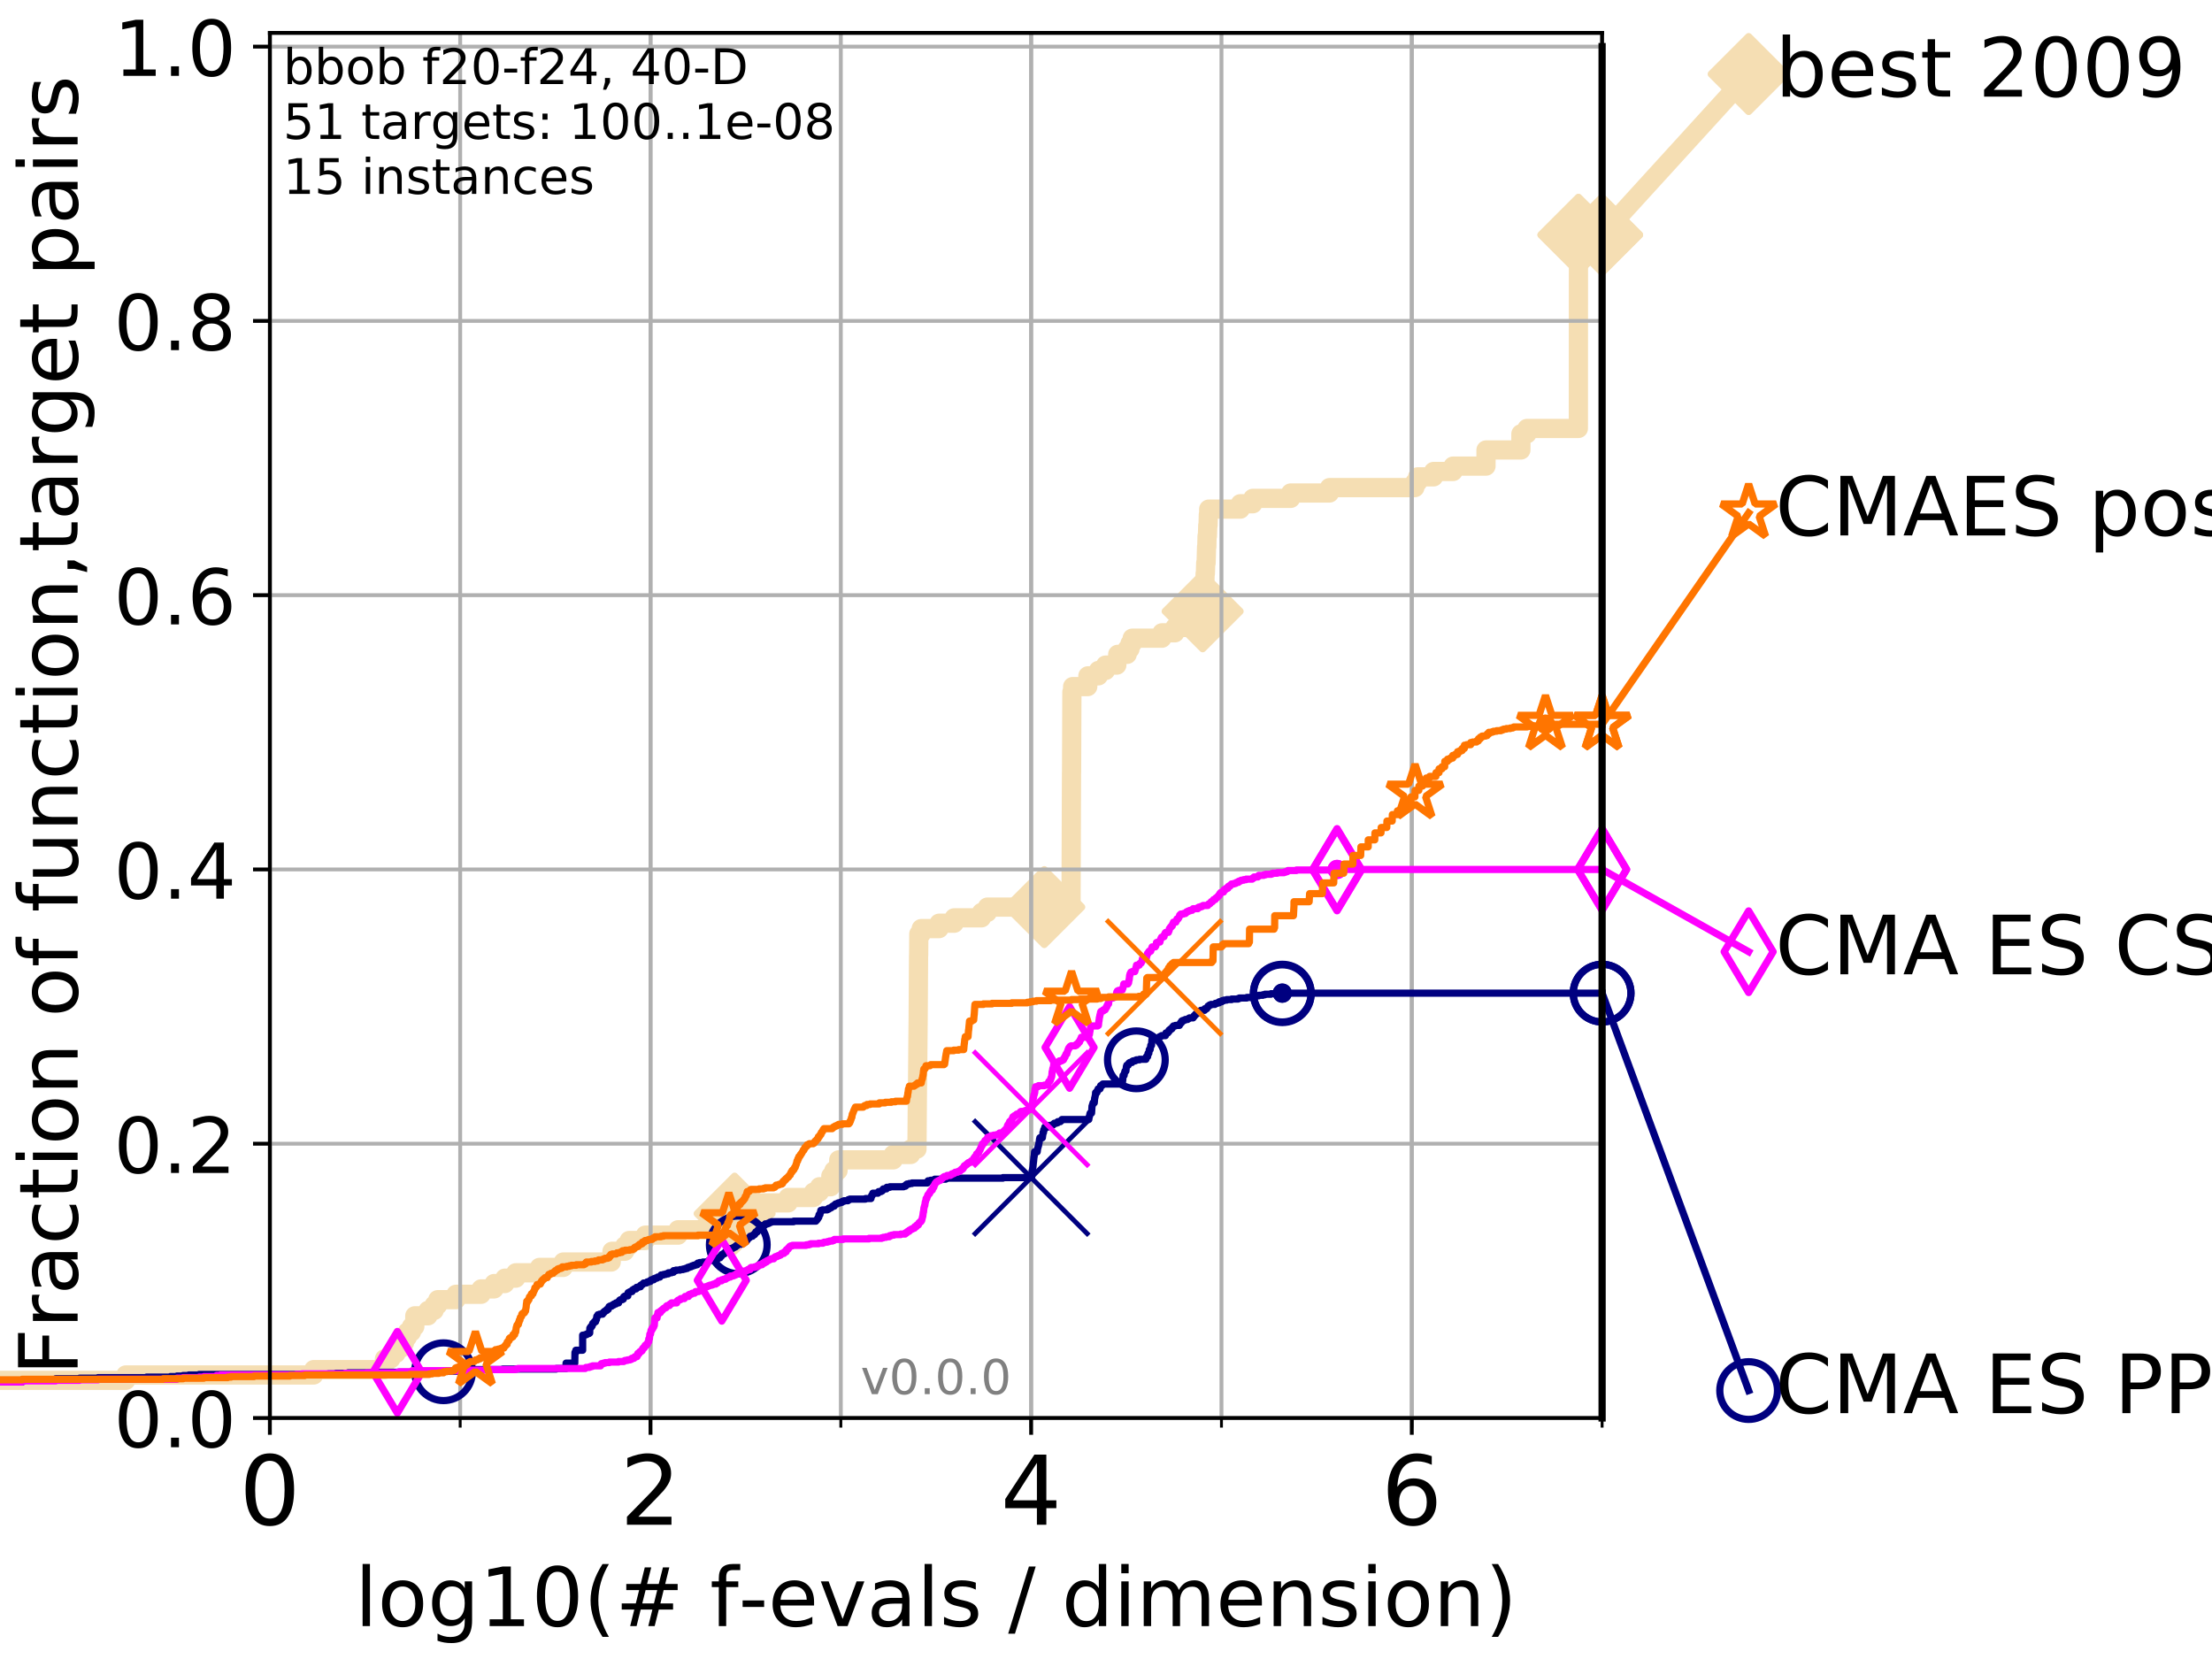 <?xml version="1.0" encoding="utf-8" standalone="no"?>
<!DOCTYPE svg PUBLIC "-//W3C//DTD SVG 1.1//EN"
  "http://www.w3.org/Graphics/SVG/1.1/DTD/svg11.dtd">
<!-- Created with matplotlib (http://matplotlib.org/) -->
<svg height="345pt" version="1.1" viewBox="0 0 460 345" width="460pt" xmlns="http://www.w3.org/2000/svg" xmlns:xlink="http://www.w3.org/1999/xlink">
 <defs>
  <style type="text/css">
*{stroke-linecap:butt;stroke-linejoin:round;}
  </style>
 </defs>
 <g id="figure_1">
  <g id="patch_1">
   <path d="M 0 345.6 
L 460.8 345.6 
L 460.8 0 
L 0 0 
z
" style="fill:#ffffff;"/>
  </g>
  <g id="axes_1">
   <g id="patch_2">
    <path d="M 56.12 294.88 
L 333.168 294.88 
L 333.168 6.845 
L 56.12 6.845 
z
" style="fill:#ffffff;"/>
   </g>
   <g id="line2d_1">
    <path d="M -1 287.051 
L 26.161 287.051 
L 26.161 285.933 
L 65.241 285.933 
L 65.241 284.815 
L 79.949 284.815 
L 79.949 282.578 
L 81.291 282.578 
L 81.291 281.46 
L 82.351 281.46 
L 82.351 280.341 
L 83.437 280.341 
L 83.437 279.223 
L 84.124 279.223 
L 84.124 278.105 
L 84.704 278.105 
L 84.704 276.986 
L 85.578 276.986 
L 85.578 275.868 
L 86.261 275.868 
L 86.261 273.631 
L 89.006 273.631 
L 89.006 272.513 
L 90.289 272.513 
L 90.289 271.394 
L 91.038 271.394 
L 91.038 270.276 
L 94.817 270.276 
L 94.817 269.158 
L 100.042 269.158 
L 100.042 268.039 
L 102.753 268.039 
L 102.753 266.921 
L 104.995 266.921 
L 104.995 265.803 
L 107.265 265.803 
L 107.265 264.684 
L 112.188 264.684 
L 112.188 263.566 
L 117.133 263.566 
L 117.133 262.447 
L 127.108 262.447 
L 127.108 261.329 
L 127.266 261.329 
L 127.266 260.211 
L 129.914 260.211 
L 129.914 259.092 
L 130.84 259.092 
L 130.84 257.974 
L 134.195 257.974 
L 134.195 256.856 
L 141.005 256.856 
L 141.005 255.737 
L 147.124 255.737 
L 147.124 254.619 
L 147.686 254.619 
L 147.686 253.501 
L 151.318 253.501 
L 151.318 252.382 
L 152.767 252.382 
L 152.767 251.264 
L 154.052 251.264 
L 154.052 250.145 
L 163.897 250.145 
L 163.897 249.027 
L 169.163 249.027 
L 169.163 247.909 
L 170.423 247.909 
L 170.423 246.79 
L 172.755 246.79 
L 172.775 244.554 
L 173.408 244.554 
L 173.408 243.435 
L 174.277 243.435 
L 174.277 242.317 
L 174.421 242.317 
L 174.421 241.199 
L 185.763 241.199 
L 185.763 240.08 
L 189.384 240.08 
L 189.384 238.962 
L 190.69 238.962 
L 190.793 225.541 
L 190.814 225.541 
L 190.92 213.239 
L 190.927 213.239 
L 191.021 198.701 
L 191.04 198.701 
L 191.073 194.227 
L 191.574 194.227 
L 191.574 193.109 
L 195.293 193.109 
L 195.293 191.99 
L 198.428 191.99 
L 198.428 190.872 
L 204.105 190.872 
L 204.105 189.754 
L 205.33 189.754 
L 205.33 188.635 
L 217.163 188.635 
L 217.163 187.517 
L 222.728 187.517 
L 222.828 160.676 
L 222.841 160.676 
L 222.907 143.901 
L 223.064 143.901 
L 223.064 142.782 
L 226.204 142.782 
L 226.234 140.546 
L 228.425 140.546 
L 228.425 139.427 
L 229.915 139.427 
L 229.915 138.309 
L 232.252 138.309 
L 232.252 137.191 
L 232.437 137.191 
L 232.437 136.072 
L 234.408 136.072 
L 234.408 134.954 
L 234.99 134.954 
L 234.99 133.836 
L 235.455 133.836 
L 235.455 132.717 
L 241.631 132.717 
L 241.631 131.599 
L 244.317 131.599 
L 244.317 130.48 
L 249.842 130.48 
L 249.842 129.362 
L 249.959 129.362 
L 249.959 128.244 
L 250.095 128.244 
L 250.151 126.007 
L 250.255 126.007 
L 250.339 123.77 
L 250.401 123.77 
L 250.483 121.534 
L 250.546 121.534 
L 250.615 119.297 
L 250.665 119.297 
L 250.738 117.06 
L 250.817 117.06 
L 250.917 113.705 
L 250.968 113.705 
L 251.017 111.468 
L 251.092 111.468 
L 251.163 109.231 
L 251.225 109.231 
L 251.283 106.995 
L 251.357 106.995 
L 251.357 105.876 
L 257.928 105.876 
L 257.928 104.758 
L 260.53 104.758 
L 260.53 103.64 
L 268.405 103.64 
L 268.405 102.521 
L 276.474 102.521 
L 276.474 101.403 
L 294.223 101.403 
L 294.223 100.285 
L 294.807 100.285 
L 294.807 99.166 
L 298.121 99.166 
L 298.121 98.048 
L 302.176 98.048 
L 302.176 96.929 
L 309.022 96.929 
L 309.027 93.574 
L 316.279 93.574 
L 316.284 90.219 
L 317.542 90.219 
L 317.542 89.101 
L 328.232 89.101 
L 328.25 48.84 
L 333.168 48.84 
L 333.168 48.84 
" style="fill:none;stroke:#f5deb3;stroke-linecap:square;stroke-width:4;"/>
   </g>
   <g id="line2d_2">
    <defs>
     <path d="M -0 7.778 
L 7.778 0 
L 0 -7.778 
L -7.778 -0 
z
" id="mbccf0e71a2" style="stroke:#f5deb3;stroke-linejoin:miter;stroke-width:1.5;"/>
    </defs>
    <g>
     <use style="fill:#f5deb3;stroke:#f5deb3;stroke-linejoin:miter;stroke-width:1.5;" x="152.767" xlink:href="#mbccf0e71a2" y="252.382"/>
     <use style="fill:#f5deb3;stroke:#f5deb3;stroke-linejoin:miter;stroke-width:1.5;" x="217.163" xlink:href="#mbccf0e71a2" y="188.635"/>
     <use style="fill:#f5deb3;stroke:#f5deb3;stroke-linejoin:miter;stroke-width:1.5;" x="250.095" xlink:href="#mbccf0e71a2" y="127.125"/>
     <use style="fill:#f5deb3;stroke:#f5deb3;stroke-linejoin:miter;stroke-width:1.5;" x="328.25" xlink:href="#mbccf0e71a2" y="48.84"/>
     <use style="fill:#f5deb3;stroke:#f5deb3;stroke-linejoin:miter;stroke-width:1.5;" x="328.25" xlink:href="#mbccf0e71a2" y="48.84"/>
     <use style="fill:#f5deb3;stroke:#f5deb3;stroke-linejoin:miter;stroke-width:1.5;" x="333.168" xlink:href="#mbccf0e71a2" y="48.84"/>
    </g>
   </g>
   <g id="line2d_3">
    <path style="fill:none;stroke:#f5deb3;stroke-linecap:square;stroke-width:4;"/>
    <g/>
   </g>
   <g id="line2d_4">
    <path d="M 333.168 48.84 
L 363.643 15.401 
" style="fill:none;stroke:#f5deb3;stroke-linecap:square;stroke-width:4;"/>
    <g>
     <use style="fill:#f5deb3;stroke:#f5deb3;stroke-linejoin:miter;stroke-width:1.5;" x="333.168" xlink:href="#mbccf0e71a2" y="48.84"/>
     <use style="fill:#f5deb3;stroke:#f5deb3;stroke-linejoin:miter;stroke-width:1.5;" x="363.643" xlink:href="#mbccf0e71a2" y="15.401"/>
    </g>
   </g>
   <g id="matplotlib.axis_1">
    <g id="xtick_1">
     <g id="line2d_5">
      <path clip-path="url(#peee227ccad)" d="M 56.12 294.88 
L 56.12 6.845 
" style="fill:none;stroke:#b0b0b0;stroke-linecap:square;stroke-width:0.8;"/>
     </g>
     <g id="line2d_6">
      <defs>
       <path d="M 0 0 
L 0 3.5 
" id="m92c5f799e1" style="stroke:#000000;stroke-width:0.8;"/>
      </defs>
      <g>
       <use style="stroke:#000000;stroke-width:0.8;" x="56.12" xlink:href="#m92c5f799e1" y="294.88"/>
      </g>
     </g>
     <g id="text_1">
      <!-- 0 -->
      <defs>
       <path d="M 31.781 66.406 
Q 24.172 66.406 20.328 58.906 
Q 16.5 51.422 16.5 36.375 
Q 16.5 21.391 20.328 13.891 
Q 24.172 6.391 31.781 6.391 
Q 39.453 6.391 43.281 13.891 
Q 47.125 21.391 47.125 36.375 
Q 47.125 51.422 43.281 58.906 
Q 39.453 66.406 31.781 66.406 
z
M 31.781 74.219 
Q 44.047 74.219 50.516 64.516 
Q 56.984 54.828 56.984 36.375 
Q 56.984 17.969 50.516 8.266 
Q 44.047 -1.422 31.781 -1.422 
Q 19.531 -1.422 13.062 8.266 
Q 6.594 17.969 6.594 36.375 
Q 6.594 54.828 13.062 64.516 
Q 19.531 74.219 31.781 74.219 
z
" id="DejaVuSans-30"/>
      </defs>
      <g transform="translate(49.758 317.077)scale(0.2 -0.2)">
       <use xlink:href="#DejaVuSans-30"/>
      </g>
     </g>
    </g>
    <g id="xtick_2">
     <g id="line2d_7">
      <path clip-path="url(#peee227ccad)" d="M 135.277 294.88 
L 135.277 6.845 
" style="fill:none;stroke:#b0b0b0;stroke-linecap:square;stroke-width:0.8;"/>
     </g>
     <g id="line2d_8">
      <g>
       <use style="stroke:#000000;stroke-width:0.8;" x="135.277" xlink:href="#m92c5f799e1" y="294.88"/>
      </g>
     </g>
     <g id="text_2">
      <!-- 2 -->
      <defs>
       <path d="M 19.188 8.297 
L 53.609 8.297 
L 53.609 0 
L 7.328 0 
L 7.328 8.297 
Q 12.938 14.109 22.625 23.891 
Q 32.328 33.688 34.812 36.531 
Q 39.547 41.844 41.422 45.531 
Q 43.312 49.219 43.312 52.781 
Q 43.312 58.594 39.234 62.25 
Q 35.156 65.922 28.609 65.922 
Q 23.969 65.922 18.812 64.312 
Q 13.672 62.703 7.812 59.422 
L 7.812 69.391 
Q 13.766 71.781 18.938 73 
Q 24.125 74.219 28.422 74.219 
Q 39.75 74.219 46.484 68.547 
Q 53.219 62.891 53.219 53.422 
Q 53.219 48.922 51.531 44.891 
Q 49.859 40.875 45.406 35.406 
Q 44.188 33.984 37.641 27.219 
Q 31.109 20.453 19.188 8.297 
z
" id="DejaVuSans-32"/>
      </defs>
      <g transform="translate(128.914 317.077)scale(0.2 -0.2)">
       <use xlink:href="#DejaVuSans-32"/>
      </g>
     </g>
    </g>
    <g id="xtick_3">
     <g id="line2d_9">
      <path clip-path="url(#peee227ccad)" d="M 214.433 294.88 
L 214.433 6.845 
" style="fill:none;stroke:#b0b0b0;stroke-linecap:square;stroke-width:0.8;"/>
     </g>
     <g id="line2d_10">
      <g>
       <use style="stroke:#000000;stroke-width:0.8;" x="214.433" xlink:href="#m92c5f799e1" y="294.88"/>
      </g>
     </g>
     <g id="text_3">
      <!-- 4 -->
      <defs>
       <path d="M 37.797 64.312 
L 12.891 25.391 
L 37.797 25.391 
z
M 35.203 72.906 
L 47.609 72.906 
L 47.609 25.391 
L 58.016 25.391 
L 58.016 17.188 
L 47.609 17.188 
L 47.609 0 
L 37.797 0 
L 37.797 17.188 
L 4.891 17.188 
L 4.891 26.703 
z
" id="DejaVuSans-34"/>
      </defs>
      <g transform="translate(208.071 317.077)scale(0.2 -0.2)">
       <use xlink:href="#DejaVuSans-34"/>
      </g>
     </g>
    </g>
    <g id="xtick_4">
     <g id="line2d_11">
      <path clip-path="url(#peee227ccad)" d="M 293.59 294.88 
L 293.59 6.845 
" style="fill:none;stroke:#b0b0b0;stroke-linecap:square;stroke-width:0.8;"/>
     </g>
     <g id="line2d_12">
      <g>
       <use style="stroke:#000000;stroke-width:0.8;" x="293.59" xlink:href="#m92c5f799e1" y="294.88"/>
      </g>
     </g>
     <g id="text_4">
      <!-- 6 -->
      <defs>
       <path d="M 33.016 40.375 
Q 26.375 40.375 22.484 35.828 
Q 18.609 31.297 18.609 23.391 
Q 18.609 15.531 22.484 10.953 
Q 26.375 6.391 33.016 6.391 
Q 39.656 6.391 43.531 10.953 
Q 47.406 15.531 47.406 23.391 
Q 47.406 31.297 43.531 35.828 
Q 39.656 40.375 33.016 40.375 
z
M 52.594 71.297 
L 52.594 62.312 
Q 48.875 64.062 45.094 64.984 
Q 41.312 65.922 37.594 65.922 
Q 27.828 65.922 22.672 59.328 
Q 17.531 52.734 16.797 39.406 
Q 19.672 43.656 24.016 45.922 
Q 28.375 48.188 33.594 48.188 
Q 44.578 48.188 50.953 41.516 
Q 57.328 34.859 57.328 23.391 
Q 57.328 12.156 50.688 5.359 
Q 44.047 -1.422 33.016 -1.422 
Q 20.359 -1.422 13.672 8.266 
Q 6.984 17.969 6.984 36.375 
Q 6.984 53.656 15.188 63.938 
Q 23.391 74.219 37.203 74.219 
Q 40.922 74.219 44.703 73.484 
Q 48.484 72.75 52.594 71.297 
z
" id="DejaVuSans-36"/>
      </defs>
      <g transform="translate(287.227 317.077)scale(0.2 -0.2)">
       <use xlink:href="#DejaVuSans-36"/>
      </g>
     </g>
    </g>
    <g id="xtick_5">
     <g id="line2d_13">
      <path clip-path="url(#peee227ccad)" d="M 56.12 294.88 
L 56.12 6.845 
" style="fill:none;stroke:#b0b0b0;stroke-linecap:square;stroke-width:0.8;"/>
     </g>
     <g id="line2d_14">
      <defs>
       <path d="M 0 0 
L 0 2 
" id="m3cbd11bf23" style="stroke:#000000;stroke-width:0.6;"/>
      </defs>
      <g>
       <use style="stroke:#000000;stroke-width:0.6;" x="56.12" xlink:href="#m3cbd11bf23" y="294.88"/>
      </g>
     </g>
    </g>
    <g id="xtick_6">
     <g id="line2d_15">
      <path clip-path="url(#peee227ccad)" d="M 95.698 294.88 
L 95.698 6.845 
" style="fill:none;stroke:#b0b0b0;stroke-linecap:square;stroke-width:0.8;"/>
     </g>
     <g id="line2d_16">
      <g>
       <use style="stroke:#000000;stroke-width:0.6;" x="95.698" xlink:href="#m3cbd11bf23" y="294.88"/>
      </g>
     </g>
    </g>
    <g id="xtick_7">
     <g id="line2d_17">
      <path clip-path="url(#peee227ccad)" d="M 135.277 294.88 
L 135.277 6.845 
" style="fill:none;stroke:#b0b0b0;stroke-linecap:square;stroke-width:0.8;"/>
     </g>
     <g id="line2d_18">
      <g>
       <use style="stroke:#000000;stroke-width:0.6;" x="135.277" xlink:href="#m3cbd11bf23" y="294.88"/>
      </g>
     </g>
    </g>
    <g id="xtick_8">
     <g id="line2d_19">
      <path clip-path="url(#peee227ccad)" d="M 174.855 294.88 
L 174.855 6.845 
" style="fill:none;stroke:#b0b0b0;stroke-linecap:square;stroke-width:0.8;"/>
     </g>
     <g id="line2d_20">
      <g>
       <use style="stroke:#000000;stroke-width:0.6;" x="174.855" xlink:href="#m3cbd11bf23" y="294.88"/>
      </g>
     </g>
    </g>
    <g id="xtick_9">
     <g id="line2d_21">
      <path clip-path="url(#peee227ccad)" d="M 214.433 294.88 
L 214.433 6.845 
" style="fill:none;stroke:#b0b0b0;stroke-linecap:square;stroke-width:0.8;"/>
     </g>
     <g id="line2d_22">
      <g>
       <use style="stroke:#000000;stroke-width:0.6;" x="214.433" xlink:href="#m3cbd11bf23" y="294.88"/>
      </g>
     </g>
    </g>
    <g id="xtick_10">
     <g id="line2d_23">
      <path clip-path="url(#peee227ccad)" d="M 254.011 294.88 
L 254.011 6.845 
" style="fill:none;stroke:#b0b0b0;stroke-linecap:square;stroke-width:0.8;"/>
     </g>
     <g id="line2d_24">
      <g>
       <use style="stroke:#000000;stroke-width:0.6;" x="254.011" xlink:href="#m3cbd11bf23" y="294.88"/>
      </g>
     </g>
    </g>
    <g id="xtick_11">
     <g id="line2d_25">
      <path clip-path="url(#peee227ccad)" d="M 293.59 294.88 
L 293.59 6.845 
" style="fill:none;stroke:#b0b0b0;stroke-linecap:square;stroke-width:0.8;"/>
     </g>
     <g id="line2d_26">
      <g>
       <use style="stroke:#000000;stroke-width:0.6;" x="293.59" xlink:href="#m3cbd11bf23" y="294.88"/>
      </g>
     </g>
    </g>
    <g id="xtick_12">
     <g id="line2d_27">
      <path clip-path="url(#peee227ccad)" d="M 333.168 294.88 
L 333.168 6.845 
" style="fill:none;stroke:#b0b0b0;stroke-linecap:square;stroke-width:0.8;"/>
     </g>
     <g id="line2d_28">
      <g>
       <use style="stroke:#000000;stroke-width:0.6;" x="333.168" xlink:href="#m3cbd11bf23" y="294.88"/>
      </g>
     </g>
    </g>
    <g id="text_5">
     <!-- log10(# f-evals / dimension) -->
     <defs>
      <path d="M 9.422 75.984 
L 18.406 75.984 
L 18.406 0 
L 9.422 0 
z
" id="DejaVuSans-6c"/>
      <path d="M 30.609 48.391 
Q 23.391 48.391 19.188 42.75 
Q 14.984 37.109 14.984 27.297 
Q 14.984 17.484 19.156 11.844 
Q 23.344 6.203 30.609 6.203 
Q 37.797 6.203 41.984 11.859 
Q 46.188 17.531 46.188 27.297 
Q 46.188 37.016 41.984 42.703 
Q 37.797 48.391 30.609 48.391 
z
M 30.609 56 
Q 42.328 56 49.016 48.375 
Q 55.719 40.766 55.719 27.297 
Q 55.719 13.875 49.016 6.219 
Q 42.328 -1.422 30.609 -1.422 
Q 18.844 -1.422 12.172 6.219 
Q 5.516 13.875 5.516 27.297 
Q 5.516 40.766 12.172 48.375 
Q 18.844 56 30.609 56 
z
" id="DejaVuSans-6f"/>
      <path d="M 45.406 27.984 
Q 45.406 37.75 41.375 43.109 
Q 37.359 48.484 30.078 48.484 
Q 22.859 48.484 18.828 43.109 
Q 14.797 37.75 14.797 27.984 
Q 14.797 18.266 18.828 12.891 
Q 22.859 7.516 30.078 7.516 
Q 37.359 7.516 41.375 12.891 
Q 45.406 18.266 45.406 27.984 
z
M 54.391 6.781 
Q 54.391 -7.172 48.188 -13.984 
Q 42 -20.797 29.203 -20.797 
Q 24.469 -20.797 20.266 -20.094 
Q 16.062 -19.391 12.109 -17.922 
L 12.109 -9.188 
Q 16.062 -11.328 19.922 -12.344 
Q 23.781 -13.375 27.781 -13.375 
Q 36.625 -13.375 41.016 -8.766 
Q 45.406 -4.156 45.406 5.172 
L 45.406 9.625 
Q 42.625 4.781 38.281 2.391 
Q 33.938 0 27.875 0 
Q 17.828 0 11.672 7.656 
Q 5.516 15.328 5.516 27.984 
Q 5.516 40.672 11.672 48.328 
Q 17.828 56 27.875 56 
Q 33.938 56 38.281 53.609 
Q 42.625 51.219 45.406 46.391 
L 45.406 54.688 
L 54.391 54.688 
z
" id="DejaVuSans-67"/>
      <path d="M 12.406 8.297 
L 28.516 8.297 
L 28.516 63.922 
L 10.984 60.406 
L 10.984 69.391 
L 28.422 72.906 
L 38.281 72.906 
L 38.281 8.297 
L 54.391 8.297 
L 54.391 0 
L 12.406 0 
z
" id="DejaVuSans-31"/>
      <path d="M 31 75.875 
Q 24.469 64.656 21.281 53.656 
Q 18.109 42.672 18.109 31.391 
Q 18.109 20.125 21.312 9.062 
Q 24.516 -2 31 -13.188 
L 23.188 -13.188 
Q 15.875 -1.703 12.234 9.375 
Q 8.594 20.453 8.594 31.391 
Q 8.594 42.281 12.203 53.312 
Q 15.828 64.359 23.188 75.875 
z
" id="DejaVuSans-28"/>
      <path d="M 51.125 44 
L 36.922 44 
L 32.812 27.688 
L 47.125 27.688 
z
M 43.797 71.781 
L 38.719 51.516 
L 52.984 51.516 
L 58.109 71.781 
L 65.922 71.781 
L 60.891 51.516 
L 76.125 51.516 
L 76.125 44 
L 58.984 44 
L 54.984 27.688 
L 70.516 27.688 
L 70.516 20.219 
L 53.078 20.219 
L 48 0 
L 40.188 0 
L 45.219 20.219 
L 30.906 20.219 
L 25.875 0 
L 18.016 0 
L 23.094 20.219 
L 7.719 20.219 
L 7.719 27.688 
L 24.906 27.688 
L 29 44 
L 13.281 44 
L 13.281 51.516 
L 30.906 51.516 
L 35.891 71.781 
z
" id="DejaVuSans-23"/>
      <path id="DejaVuSans-20"/>
      <path d="M 37.109 75.984 
L 37.109 68.5 
L 28.516 68.5 
Q 23.688 68.5 21.797 66.547 
Q 19.922 64.594 19.922 59.516 
L 19.922 54.688 
L 34.719 54.688 
L 34.719 47.703 
L 19.922 47.703 
L 19.922 0 
L 10.891 0 
L 10.891 47.703 
L 2.297 47.703 
L 2.297 54.688 
L 10.891 54.688 
L 10.891 58.5 
Q 10.891 67.625 15.141 71.797 
Q 19.391 75.984 28.609 75.984 
z
" id="DejaVuSans-66"/>
      <path d="M 4.891 31.391 
L 31.203 31.391 
L 31.203 23.391 
L 4.891 23.391 
z
" id="DejaVuSans-2d"/>
      <path d="M 56.203 29.594 
L 56.203 25.203 
L 14.891 25.203 
Q 15.484 15.922 20.484 11.062 
Q 25.484 6.203 34.422 6.203 
Q 39.594 6.203 44.453 7.469 
Q 49.312 8.734 54.109 11.281 
L 54.109 2.781 
Q 49.266 0.734 44.188 -0.344 
Q 39.109 -1.422 33.891 -1.422 
Q 20.797 -1.422 13.156 6.188 
Q 5.516 13.812 5.516 26.812 
Q 5.516 40.234 12.766 48.109 
Q 20.016 56 32.328 56 
Q 43.359 56 49.781 48.891 
Q 56.203 41.797 56.203 29.594 
z
M 47.219 32.234 
Q 47.125 39.594 43.094 43.984 
Q 39.062 48.391 32.422 48.391 
Q 24.906 48.391 20.391 44.141 
Q 15.875 39.891 15.188 32.172 
z
" id="DejaVuSans-65"/>
      <path d="M 2.984 54.688 
L 12.5 54.688 
L 29.594 8.797 
L 46.688 54.688 
L 56.203 54.688 
L 35.688 0 
L 23.484 0 
z
" id="DejaVuSans-76"/>
      <path d="M 34.281 27.484 
Q 23.391 27.484 19.188 25 
Q 14.984 22.516 14.984 16.5 
Q 14.984 11.719 18.141 8.906 
Q 21.297 6.109 26.703 6.109 
Q 34.188 6.109 38.703 11.406 
Q 43.219 16.703 43.219 25.484 
L 43.219 27.484 
z
M 52.203 31.203 
L 52.203 0 
L 43.219 0 
L 43.219 8.297 
Q 40.141 3.328 35.547 0.953 
Q 30.953 -1.422 24.312 -1.422 
Q 15.922 -1.422 10.953 3.297 
Q 6 8.016 6 15.922 
Q 6 25.141 12.172 29.828 
Q 18.359 34.516 30.609 34.516 
L 43.219 34.516 
L 43.219 35.406 
Q 43.219 41.609 39.141 45 
Q 35.062 48.391 27.688 48.391 
Q 23 48.391 18.547 47.266 
Q 14.109 46.141 10.016 43.891 
L 10.016 52.203 
Q 14.938 54.109 19.578 55.047 
Q 24.219 56 28.609 56 
Q 40.484 56 46.344 49.844 
Q 52.203 43.703 52.203 31.203 
z
" id="DejaVuSans-61"/>
      <path d="M 44.281 53.078 
L 44.281 44.578 
Q 40.484 46.531 36.375 47.5 
Q 32.281 48.484 27.875 48.484 
Q 21.188 48.484 17.844 46.438 
Q 14.5 44.391 14.5 40.281 
Q 14.5 37.156 16.891 35.375 
Q 19.281 33.594 26.516 31.984 
L 29.594 31.297 
Q 39.156 29.25 43.188 25.516 
Q 47.219 21.781 47.219 15.094 
Q 47.219 7.469 41.188 3.016 
Q 35.156 -1.422 24.609 -1.422 
Q 20.219 -1.422 15.453 -0.562 
Q 10.688 0.297 5.422 2 
L 5.422 11.281 
Q 10.406 8.688 15.234 7.391 
Q 20.062 6.109 24.812 6.109 
Q 31.156 6.109 34.562 8.281 
Q 37.984 10.453 37.984 14.406 
Q 37.984 18.062 35.516 20.016 
Q 33.062 21.969 24.703 23.781 
L 21.578 24.516 
Q 13.234 26.266 9.516 29.906 
Q 5.812 33.547 5.812 39.891 
Q 5.812 47.609 11.281 51.797 
Q 16.75 56 26.812 56 
Q 31.781 56 36.172 55.266 
Q 40.578 54.547 44.281 53.078 
z
" id="DejaVuSans-73"/>
      <path d="M 25.391 72.906 
L 33.688 72.906 
L 8.297 -9.281 
L 0 -9.281 
z
" id="DejaVuSans-2f"/>
      <path d="M 45.406 46.391 
L 45.406 75.984 
L 54.391 75.984 
L 54.391 0 
L 45.406 0 
L 45.406 8.203 
Q 42.578 3.328 38.25 0.953 
Q 33.938 -1.422 27.875 -1.422 
Q 17.969 -1.422 11.734 6.484 
Q 5.516 14.406 5.516 27.297 
Q 5.516 40.188 11.734 48.094 
Q 17.969 56 27.875 56 
Q 33.938 56 38.25 53.625 
Q 42.578 51.266 45.406 46.391 
z
M 14.797 27.297 
Q 14.797 17.391 18.875 11.75 
Q 22.953 6.109 30.078 6.109 
Q 37.203 6.109 41.297 11.75 
Q 45.406 17.391 45.406 27.297 
Q 45.406 37.203 41.297 42.844 
Q 37.203 48.484 30.078 48.484 
Q 22.953 48.484 18.875 42.844 
Q 14.797 37.203 14.797 27.297 
z
" id="DejaVuSans-64"/>
      <path d="M 9.422 54.688 
L 18.406 54.688 
L 18.406 0 
L 9.422 0 
z
M 9.422 75.984 
L 18.406 75.984 
L 18.406 64.594 
L 9.422 64.594 
z
" id="DejaVuSans-69"/>
      <path d="M 52 44.188 
Q 55.375 50.25 60.062 53.125 
Q 64.75 56 71.094 56 
Q 79.641 56 84.281 50.016 
Q 88.922 44.047 88.922 33.016 
L 88.922 0 
L 79.891 0 
L 79.891 32.719 
Q 79.891 40.578 77.094 44.375 
Q 74.312 48.188 68.609 48.188 
Q 61.625 48.188 57.562 43.547 
Q 53.516 38.922 53.516 30.906 
L 53.516 0 
L 44.484 0 
L 44.484 32.719 
Q 44.484 40.625 41.703 44.406 
Q 38.922 48.188 33.109 48.188 
Q 26.219 48.188 22.156 43.531 
Q 18.109 38.875 18.109 30.906 
L 18.109 0 
L 9.078 0 
L 9.078 54.688 
L 18.109 54.688 
L 18.109 46.188 
Q 21.188 51.219 25.484 53.609 
Q 29.781 56 35.688 56 
Q 41.656 56 45.828 52.969 
Q 50 49.953 52 44.188 
z
" id="DejaVuSans-6d"/>
      <path d="M 54.891 33.016 
L 54.891 0 
L 45.906 0 
L 45.906 32.719 
Q 45.906 40.484 42.875 44.328 
Q 39.844 48.188 33.797 48.188 
Q 26.516 48.188 22.312 43.547 
Q 18.109 38.922 18.109 30.906 
L 18.109 0 
L 9.078 0 
L 9.078 54.688 
L 18.109 54.688 
L 18.109 46.188 
Q 21.344 51.125 25.703 53.562 
Q 30.078 56 35.797 56 
Q 45.219 56 50.047 50.172 
Q 54.891 44.344 54.891 33.016 
z
" id="DejaVuSans-6e"/>
      <path d="M 8.016 75.875 
L 15.828 75.875 
Q 23.141 64.359 26.781 53.312 
Q 30.422 42.281 30.422 31.391 
Q 30.422 20.453 26.781 9.375 
Q 23.141 -1.703 15.828 -13.188 
L 8.016 -13.188 
Q 14.5 -2 17.703 9.062 
Q 20.906 20.125 20.906 31.391 
Q 20.906 42.672 17.703 53.656 
Q 14.5 64.656 8.016 75.875 
z
" id="DejaVuSans-29"/>
     </defs>
     <g transform="translate(73.803 338.154)scale(0.17 -0.17)">
      <use xlink:href="#DejaVuSans-6c"/>
      <use x="27.783" xlink:href="#DejaVuSans-6f"/>
      <use x="88.965" xlink:href="#DejaVuSans-67"/>
      <use x="152.441" xlink:href="#DejaVuSans-31"/>
      <use x="216.064" xlink:href="#DejaVuSans-30"/>
      <use x="279.688" xlink:href="#DejaVuSans-28"/>
      <use x="318.701" xlink:href="#DejaVuSans-23"/>
      <use x="402.49" xlink:href="#DejaVuSans-20"/>
      <use x="434.277" xlink:href="#DejaVuSans-66"/>
      <use x="469.404" xlink:href="#DejaVuSans-2d"/>
      <use x="505.488" xlink:href="#DejaVuSans-65"/>
      <use x="567.012" xlink:href="#DejaVuSans-76"/>
      <use x="626.191" xlink:href="#DejaVuSans-61"/>
      <use x="687.471" xlink:href="#DejaVuSans-6c"/>
      <use x="715.254" xlink:href="#DejaVuSans-73"/>
      <use x="767.354" xlink:href="#DejaVuSans-20"/>
      <use x="799.141" xlink:href="#DejaVuSans-2f"/>
      <use x="832.832" xlink:href="#DejaVuSans-20"/>
      <use x="864.619" xlink:href="#DejaVuSans-64"/>
      <use x="928.096" xlink:href="#DejaVuSans-69"/>
      <use x="955.879" xlink:href="#DejaVuSans-6d"/>
      <use x="1053.291" xlink:href="#DejaVuSans-65"/>
      <use x="1114.814" xlink:href="#DejaVuSans-6e"/>
      <use x="1178.193" xlink:href="#DejaVuSans-73"/>
      <use x="1230.293" xlink:href="#DejaVuSans-69"/>
      <use x="1258.076" xlink:href="#DejaVuSans-6f"/>
      <use x="1319.258" xlink:href="#DejaVuSans-6e"/>
      <use x="1382.637" xlink:href="#DejaVuSans-29"/>
     </g>
    </g>
   </g>
   <g id="matplotlib.axis_2">
    <g id="ytick_1">
     <g id="line2d_29">
      <path clip-path="url(#peee227ccad)" d="M 56.12 294.88 
L 333.168 294.88 
" style="fill:none;stroke:#b0b0b0;stroke-linecap:square;stroke-width:0.8;"/>
     </g>
     <g id="line2d_30">
      <defs>
       <path d="M 0 0 
L -3.5 0 
" id="mb0e26d15dc" style="stroke:#000000;stroke-width:0.8;"/>
      </defs>
      <g>
       <use style="stroke:#000000;stroke-width:0.8;" x="56.12" xlink:href="#mb0e26d15dc" y="294.88"/>
      </g>
     </g>
     <g id="text_6">
      <!-- 0.0 -->
      <defs>
       <path d="M 10.688 12.406 
L 21 12.406 
L 21 0 
L 10.688 0 
z
" id="DejaVuSans-2e"/>
      </defs>
      <g transform="translate(23.675 300.959)scale(0.16 -0.16)">
       <use xlink:href="#DejaVuSans-30"/>
       <use x="63.623" xlink:href="#DejaVuSans-2e"/>
       <use x="95.41" xlink:href="#DejaVuSans-30"/>
      </g>
     </g>
    </g>
    <g id="ytick_2">
     <g id="line2d_31">
      <path clip-path="url(#peee227ccad)" d="M 56.12 237.843 
L 333.168 237.843 
" style="fill:none;stroke:#b0b0b0;stroke-linecap:square;stroke-width:0.8;"/>
     </g>
     <g id="line2d_32">
      <g>
       <use style="stroke:#000000;stroke-width:0.8;" x="56.12" xlink:href="#mb0e26d15dc" y="237.843"/>
      </g>
     </g>
     <g id="text_7">
      <!-- 0.2 -->
      <g transform="translate(23.675 243.922)scale(0.16 -0.16)">
       <use xlink:href="#DejaVuSans-30"/>
       <use x="63.623" xlink:href="#DejaVuSans-2e"/>
       <use x="95.41" xlink:href="#DejaVuSans-32"/>
      </g>
     </g>
    </g>
    <g id="ytick_3">
     <g id="line2d_33">
      <path clip-path="url(#peee227ccad)" d="M 56.12 180.807 
L 333.168 180.807 
" style="fill:none;stroke:#b0b0b0;stroke-linecap:square;stroke-width:0.8;"/>
     </g>
     <g id="line2d_34">
      <g>
       <use style="stroke:#000000;stroke-width:0.8;" x="56.12" xlink:href="#mb0e26d15dc" y="180.807"/>
      </g>
     </g>
     <g id="text_8">
      <!-- 0.4 -->
      <g transform="translate(23.675 186.886)scale(0.16 -0.16)">
       <use xlink:href="#DejaVuSans-30"/>
       <use x="63.623" xlink:href="#DejaVuSans-2e"/>
       <use x="95.41" xlink:href="#DejaVuSans-34"/>
      </g>
     </g>
    </g>
    <g id="ytick_4">
     <g id="line2d_35">
      <path clip-path="url(#peee227ccad)" d="M 56.12 123.77 
L 333.168 123.77 
" style="fill:none;stroke:#b0b0b0;stroke-linecap:square;stroke-width:0.8;"/>
     </g>
     <g id="line2d_36">
      <g>
       <use style="stroke:#000000;stroke-width:0.8;" x="56.12" xlink:href="#mb0e26d15dc" y="123.77"/>
      </g>
     </g>
     <g id="text_9">
      <!-- 0.6 -->
      <g transform="translate(23.675 129.849)scale(0.16 -0.16)">
       <use xlink:href="#DejaVuSans-30"/>
       <use x="63.623" xlink:href="#DejaVuSans-2e"/>
       <use x="95.41" xlink:href="#DejaVuSans-36"/>
      </g>
     </g>
    </g>
    <g id="ytick_5">
     <g id="line2d_37">
      <path clip-path="url(#peee227ccad)" d="M 56.12 66.734 
L 333.168 66.734 
" style="fill:none;stroke:#b0b0b0;stroke-linecap:square;stroke-width:0.8;"/>
     </g>
     <g id="line2d_38">
      <g>
       <use style="stroke:#000000;stroke-width:0.8;" x="56.12" xlink:href="#mb0e26d15dc" y="66.734"/>
      </g>
     </g>
     <g id="text_10">
      <!-- 0.8 -->
      <defs>
       <path d="M 31.781 34.625 
Q 24.75 34.625 20.719 30.859 
Q 16.703 27.094 16.703 20.516 
Q 16.703 13.922 20.719 10.156 
Q 24.75 6.391 31.781 6.391 
Q 38.812 6.391 42.859 10.172 
Q 46.922 13.969 46.922 20.516 
Q 46.922 27.094 42.891 30.859 
Q 38.875 34.625 31.781 34.625 
z
M 21.922 38.812 
Q 15.578 40.375 12.031 44.719 
Q 8.5 49.078 8.5 55.328 
Q 8.5 64.062 14.719 69.141 
Q 20.953 74.219 31.781 74.219 
Q 42.672 74.219 48.875 69.141 
Q 55.078 64.062 55.078 55.328 
Q 55.078 49.078 51.531 44.719 
Q 48 40.375 41.703 38.812 
Q 48.828 37.156 52.797 32.312 
Q 56.781 27.484 56.781 20.516 
Q 56.781 9.906 50.312 4.234 
Q 43.844 -1.422 31.781 -1.422 
Q 19.734 -1.422 13.25 4.234 
Q 6.781 9.906 6.781 20.516 
Q 6.781 27.484 10.781 32.312 
Q 14.797 37.156 21.922 38.812 
z
M 18.312 54.391 
Q 18.312 48.734 21.844 45.562 
Q 25.391 42.391 31.781 42.391 
Q 38.141 42.391 41.719 45.562 
Q 45.312 48.734 45.312 54.391 
Q 45.312 60.062 41.719 63.234 
Q 38.141 66.406 31.781 66.406 
Q 25.391 66.406 21.844 63.234 
Q 18.312 60.062 18.312 54.391 
z
" id="DejaVuSans-38"/>
      </defs>
      <g transform="translate(23.675 72.812)scale(0.16 -0.16)">
       <use xlink:href="#DejaVuSans-30"/>
       <use x="63.623" xlink:href="#DejaVuSans-2e"/>
       <use x="95.41" xlink:href="#DejaVuSans-38"/>
      </g>
     </g>
    </g>
    <g id="ytick_6">
     <g id="line2d_39">
      <path clip-path="url(#peee227ccad)" d="M 56.12 9.697 
L 333.168 9.697 
" style="fill:none;stroke:#b0b0b0;stroke-linecap:square;stroke-width:0.8;"/>
     </g>
     <g id="line2d_40">
      <g>
       <use style="stroke:#000000;stroke-width:0.8;" x="56.12" xlink:href="#mb0e26d15dc" y="9.697"/>
      </g>
     </g>
     <g id="text_11">
      <!-- 1.0 -->
      <g transform="translate(23.675 15.776)scale(0.16 -0.16)">
       <use xlink:href="#DejaVuSans-31"/>
       <use x="63.623" xlink:href="#DejaVuSans-2e"/>
       <use x="95.41" xlink:href="#DejaVuSans-30"/>
      </g>
     </g>
    </g>
    <g id="text_12">
     <!-- Fraction of function,target pairs -->
     <defs>
      <path d="M 9.812 72.906 
L 51.703 72.906 
L 51.703 64.594 
L 19.672 64.594 
L 19.672 43.109 
L 48.578 43.109 
L 48.578 34.812 
L 19.672 34.812 
L 19.672 0 
L 9.812 0 
z
" id="DejaVuSans-46"/>
      <path d="M 41.109 46.297 
Q 39.594 47.172 37.812 47.578 
Q 36.031 48 33.891 48 
Q 26.266 48 22.188 43.047 
Q 18.109 38.094 18.109 28.812 
L 18.109 0 
L 9.078 0 
L 9.078 54.688 
L 18.109 54.688 
L 18.109 46.188 
Q 20.953 51.172 25.484 53.578 
Q 30.031 56 36.531 56 
Q 37.453 56 38.578 55.875 
Q 39.703 55.766 41.062 55.516 
z
" id="DejaVuSans-72"/>
      <path d="M 48.781 52.594 
L 48.781 44.188 
Q 44.969 46.297 41.141 47.344 
Q 37.312 48.391 33.406 48.391 
Q 24.656 48.391 19.812 42.844 
Q 14.984 37.312 14.984 27.297 
Q 14.984 17.281 19.812 11.734 
Q 24.656 6.203 33.406 6.203 
Q 37.312 6.203 41.141 7.25 
Q 44.969 8.297 48.781 10.406 
L 48.781 2.094 
Q 45.016 0.344 40.984 -0.531 
Q 36.969 -1.422 32.422 -1.422 
Q 20.062 -1.422 12.781 6.344 
Q 5.516 14.109 5.516 27.297 
Q 5.516 40.672 12.859 48.328 
Q 20.219 56 33.016 56 
Q 37.156 56 41.109 55.141 
Q 45.062 54.297 48.781 52.594 
z
" id="DejaVuSans-63"/>
      <path d="M 18.312 70.219 
L 18.312 54.688 
L 36.812 54.688 
L 36.812 47.703 
L 18.312 47.703 
L 18.312 18.016 
Q 18.312 11.328 20.141 9.422 
Q 21.969 7.516 27.594 7.516 
L 36.812 7.516 
L 36.812 0 
L 27.594 0 
Q 17.188 0 13.234 3.875 
Q 9.281 7.766 9.281 18.016 
L 9.281 47.703 
L 2.688 47.703 
L 2.688 54.688 
L 9.281 54.688 
L 9.281 70.219 
z
" id="DejaVuSans-74"/>
      <path d="M 8.5 21.578 
L 8.5 54.688 
L 17.484 54.688 
L 17.484 21.922 
Q 17.484 14.156 20.5 10.266 
Q 23.531 6.391 29.594 6.391 
Q 36.859 6.391 41.078 11.031 
Q 45.312 15.672 45.312 23.688 
L 45.312 54.688 
L 54.297 54.688 
L 54.297 0 
L 45.312 0 
L 45.312 8.406 
Q 42.047 3.422 37.719 1 
Q 33.406 -1.422 27.688 -1.422 
Q 18.266 -1.422 13.375 4.438 
Q 8.5 10.297 8.5 21.578 
z
M 31.109 56 
z
" id="DejaVuSans-75"/>
      <path d="M 11.719 12.406 
L 22.016 12.406 
L 22.016 4 
L 14.016 -11.625 
L 7.719 -11.625 
L 11.719 4 
z
" id="DejaVuSans-2c"/>
      <path d="M 18.109 8.203 
L 18.109 -20.797 
L 9.078 -20.797 
L 9.078 54.688 
L 18.109 54.688 
L 18.109 46.391 
Q 20.953 51.266 25.266 53.625 
Q 29.594 56 35.594 56 
Q 45.562 56 51.781 48.094 
Q 58.016 40.188 58.016 27.297 
Q 58.016 14.406 51.781 6.484 
Q 45.562 -1.422 35.594 -1.422 
Q 29.594 -1.422 25.266 0.953 
Q 20.953 3.328 18.109 8.203 
z
M 48.688 27.297 
Q 48.688 37.203 44.609 42.844 
Q 40.531 48.484 33.406 48.484 
Q 26.266 48.484 22.188 42.844 
Q 18.109 37.203 18.109 27.297 
Q 18.109 17.391 22.188 11.75 
Q 26.266 6.109 33.406 6.109 
Q 40.531 6.109 44.609 11.75 
Q 48.688 17.391 48.688 27.297 
z
" id="DejaVuSans-70"/>
     </defs>
     <g transform="translate(16.14 286.002)rotate(-90)scale(0.17 -0.17)">
      <use xlink:href="#DejaVuSans-46"/>
      <use x="57.41" xlink:href="#DejaVuSans-72"/>
      <use x="98.523" xlink:href="#DejaVuSans-61"/>
      <use x="159.803" xlink:href="#DejaVuSans-63"/>
      <use x="214.783" xlink:href="#DejaVuSans-74"/>
      <use x="253.992" xlink:href="#DejaVuSans-69"/>
      <use x="281.775" xlink:href="#DejaVuSans-6f"/>
      <use x="342.957" xlink:href="#DejaVuSans-6e"/>
      <use x="406.336" xlink:href="#DejaVuSans-20"/>
      <use x="438.123" xlink:href="#DejaVuSans-6f"/>
      <use x="499.305" xlink:href="#DejaVuSans-66"/>
      <use x="534.51" xlink:href="#DejaVuSans-20"/>
      <use x="566.297" xlink:href="#DejaVuSans-66"/>
      <use x="601.502" xlink:href="#DejaVuSans-75"/>
      <use x="664.881" xlink:href="#DejaVuSans-6e"/>
      <use x="728.26" xlink:href="#DejaVuSans-63"/>
      <use x="783.24" xlink:href="#DejaVuSans-74"/>
      <use x="822.449" xlink:href="#DejaVuSans-69"/>
      <use x="850.232" xlink:href="#DejaVuSans-6f"/>
      <use x="911.414" xlink:href="#DejaVuSans-6e"/>
      <use x="974.793" xlink:href="#DejaVuSans-2c"/>
      <use x="1006.58" xlink:href="#DejaVuSans-74"/>
      <use x="1045.789" xlink:href="#DejaVuSans-61"/>
      <use x="1107.068" xlink:href="#DejaVuSans-72"/>
      <use x="1148.166" xlink:href="#DejaVuSans-67"/>
      <use x="1211.643" xlink:href="#DejaVuSans-65"/>
      <use x="1273.166" xlink:href="#DejaVuSans-74"/>
      <use x="1312.375" xlink:href="#DejaVuSans-20"/>
      <use x="1344.162" xlink:href="#DejaVuSans-70"/>
      <use x="1407.639" xlink:href="#DejaVuSans-61"/>
      <use x="1468.918" xlink:href="#DejaVuSans-69"/>
      <use x="1496.701" xlink:href="#DejaVuSans-72"/>
      <use x="1537.814" xlink:href="#DejaVuSans-73"/>
     </g>
    </g>
   </g>
   <g id="line2d_41">
    <defs>
     <path d="M 0 1.5 
C 0.398 1.5 0.779 1.342 1.061 1.061 
C 1.342 0.779 1.5 0.398 1.5 0 
C 1.5 -0.398 1.342 -0.779 1.061 -1.061 
C 0.779 -1.342 0.398 -1.5 0 -1.5 
C -0.398 -1.5 -0.779 -1.342 -1.061 -1.061 
C -1.342 -0.779 -1.5 -0.398 -1.5 0 
C -1.5 0.398 -1.342 0.779 -1.061 1.061 
C -0.779 1.342 -0.398 1.5 0 1.5 
z
" id="m68ac50c332" style="stroke:#f5deb3;"/>
    </defs>
    <g>
     <use style="fill:#f5deb3;stroke:#f5deb3;" x="328.25" xlink:href="#m68ac50c332" y="48.84"/>
     <use style="fill:#f5deb3;stroke:#f5deb3;" x="328.25" xlink:href="#m68ac50c332" y="48.84"/>
    </g>
   </g>
   <g id="line2d_42">
    <defs>
     <path d="M 0 1.5 
C 0.398 1.5 0.779 1.342 1.061 1.061 
C 1.342 0.779 1.5 0.398 1.5 0 
C 1.5 -0.398 1.342 -0.779 1.061 -1.061 
C 0.779 -1.342 0.398 -1.5 0 -1.5 
C -0.398 -1.5 -0.779 -1.342 -1.061 -1.061 
C -1.342 -0.779 -1.5 -0.398 -1.5 0 
C -1.5 0.398 -1.342 0.779 -1.061 1.061 
C -0.779 1.342 -0.398 1.5 0 1.5 
z
" id="m2974540fb3" style="stroke:#000080;"/>
    </defs>
    <g>
     <use style="fill:#000080;stroke:#000080;" x="266.657" xlink:href="#m2974540fb3" y="206.529"/>
     <use style="fill:#000080;stroke:#000080;" x="266.657" xlink:href="#m2974540fb3" y="206.529"/>
    </g>
   </g>
   <g id="line2d_43">
    <path d="M -1 287.387 
L 4.627 287.387 
L 4.627 286.94 
L 11.597 286.94 
L 11.597 286.716 
L 16.542 286.716 
L 16.542 286.604 
L 20.377 286.604 
L 20.377 286.492 
L 30.48 286.492 
L 30.48 286.38 
L 35.425 286.38 
L 35.425 286.269 
L 36.801 286.269 
L 36.801 286.157 
L 38.075 286.157 
L 38.075 286.045 
L 39.261 286.045 
L 39.261 285.933 
L 41.412 285.933 
L 41.412 285.821 
L 68.248 285.821 
L 68.248 285.709 
L 69.867 285.709 
L 69.867 285.598 
L 72.378 285.598 
L 72.378 285.486 
L 78.375 285.486 
L 78.375 285.374 
L 90.052 285.374 
L 90.052 285.262 
L 92.235 285.262 
L 92.235 285.15 
L 96.039 285.15 
L 96.039 285.038 
L 96.455 285.038 
L 96.455 284.927 
L 96.941 284.927 
L 96.941 284.815 
L 104.539 284.815 
L 104.539 284.703 
L 115.691 284.703 
L 115.691 284.591 
L 117.716 284.591 
L 117.716 283.473 
L 119.527 283.473 
L 119.57 281.236 
L 119.751 281.236 
L 119.751 280.789 
L 121.165 280.789 
L 121.165 277.657 
L 121.675 277.657 
L 121.675 277.545 
L 121.994 277.545 
L 121.994 277.434 
L 122.179 277.434 
L 122.179 277.322 
L 122.499 277.322 
L 122.499 277.21 
L 122.634 277.21 
L 122.661 276.203 
L 122.794 276.203 
L 122.794 275.98 
L 122.98 275.98 
L 122.989 275.756 
L 123.137 275.756 
L 123.224 275.309 
L 123.268 275.309 
L 123.268 275.197 
L 123.448 275.197 
L 123.542 274.973 
L 123.593 274.973 
L 123.593 274.861 
L 123.854 274.861 
L 123.937 274.414 
L 124.036 274.414 
L 124.111 273.743 
L 124.274 273.743 
L 124.34 273.407 
L 124.677 273.407 
L 124.677 273.296 
L 125.31 273.296 
L 125.41 272.96 
L 125.599 272.96 
L 125.645 272.736 
L 125.809 272.736 
L 125.809 272.625 
L 125.973 272.625 
L 125.973 272.513 
L 126.2 272.513 
L 126.207 272.289 
L 126.496 272.289 
L 126.568 271.954 
L 126.625 271.954 
L 126.639 271.73 
L 126.815 271.73 
L 126.815 271.618 
L 127.212 271.618 
L 127.314 271.394 
L 127.606 271.394 
L 127.686 271.171 
L 128.082 271.171 
L 128.089 270.947 
L 128.648 270.947 
L 128.679 270.611 
L 128.792 270.611 
L 128.849 270.388 
L 129.023 270.388 
L 129.023 270.276 
L 129.438 270.276 
L 129.438 270.164 
L 129.63 270.164 
L 129.684 269.717 
L 129.79 269.717 
L 129.79 269.605 
L 130.008 269.605 
L 130.008 269.493 
L 130.559 269.493 
L 130.621 268.822 
L 130.829 268.822 
L 130.829 268.71 
L 131.044 268.71 
L 131.044 268.598 
L 131.441 268.598 
L 131.521 268.263 
L 131.718 268.263 
L 131.718 268.151 
L 131.865 268.151 
L 131.865 268.039 
L 132.28 268.039 
L 132.387 267.704 
L 132.784 267.704 
L 132.784 267.592 
L 133.196 267.592 
L 133.245 267.256 
L 133.432 267.256 
L 133.432 267.145 
L 133.618 267.145 
L 133.618 267.033 
L 133.75 267.033 
L 133.843 266.809 
L 134.431 266.809 
L 134.431 266.697 
L 134.575 266.697 
L 134.575 266.585 
L 134.925 266.585 
L 134.925 266.474 
L 135.277 266.474 
L 135.277 266.25 
L 135.456 266.25 
L 135.456 266.138 
L 135.951 266.138 
L 135.955 265.914 
L 136.238 265.914 
L 136.238 265.803 
L 136.607 265.803 
L 136.607 265.691 
L 136.738 265.691 
L 136.738 265.579 
L 137.225 265.579 
L 137.328 265.355 
L 137.412 265.355 
L 137.48 265.132 
L 138.005 265.132 
L 138.005 265.02 
L 138.471 265.02 
L 138.471 264.908 
L 138.974 264.908 
L 138.991 264.684 
L 139.64 264.684 
L 139.64 264.572 
L 140.058 264.572 
L 140.075 264.237 
L 140.584 264.237 
L 140.584 264.125 
L 141.434 264.125 
L 141.434 264.013 
L 142.047 264.013 
L 142.047 263.901 
L 142.479 263.901 
L 142.479 263.789 
L 142.904 263.789 
L 143 263.566 
L 143.355 263.566 
L 143.355 263.454 
L 143.69 263.454 
L 143.69 263.342 
L 143.928 263.342 
L 143.928 263.23 
L 144.24 263.23 
L 144.24 263.118 
L 144.598 263.118 
L 144.598 263.007 
L 144.994 263.007 
L 145.003 262.783 
L 145.105 262.783 
L 145.105 262.671 
L 145.482 262.671 
L 145.482 262.559 
L 146.155 262.559 
L 146.155 262.447 
L 147.124 262.447 
L 147.124 262.336 
L 147.355 262.336 
L 147.402 262.112 
L 147.949 262.112 
L 148.027 261.888 
L 148.271 261.888 
L 148.271 261.776 
L 148.47 261.776 
L 148.47 261.665 
L 149.454 261.665 
L 149.454 261.553 
L 149.751 261.553 
L 149.812 261.217 
L 150.041 261.217 
L 150.107 260.882 
L 150.325 260.882 
L 150.325 260.77 
L 150.609 260.77 
L 150.614 260.546 
L 150.779 260.546 
L 150.888 260.323 
L 151.163 260.323 
L 151.177 260.099 
L 151.464 260.099 
L 151.481 259.875 
L 151.701 259.875 
L 151.725 259.652 
L 152.319 259.652 
L 152.319 259.54 
L 152.501 259.54 
L 152.501 259.428 
L 152.73 259.428 
L 152.73 259.316 
L 152.964 259.316 
L 153.008 259.092 
L 153.253 259.092 
L 153.327 258.869 
L 153.531 258.869 
L 153.531 258.757 
L 154.11 258.757 
L 154.162 258.533 
L 154.436 258.533 
L 154.436 258.421 
L 154.834 258.421 
L 154.851 258.198 
L 155.112 258.198 
L 155.15 257.974 
L 155.331 257.974 
L 155.354 257.75 
L 155.491 257.75 
L 155.519 257.527 
L 155.673 257.527 
L 155.673 257.415 
L 155.835 257.415 
L 155.835 257.303 
L 155.971 257.303 
L 156.031 257.079 
L 156.491 257.079 
L 156.543 256.856 
L 156.715 256.856 
L 156.715 256.744 
L 156.935 256.744 
L 156.937 256.52 
L 157.102 256.52 
L 157.172 256.185 
L 157.491 256.185 
L 157.565 255.849 
L 157.83 255.849 
L 157.9 255.625 
L 158.084 255.625 
L 158.129 255.178 
L 158.582 255.178 
L 158.626 254.843 
L 159.024 254.843 
L 159.113 254.619 
L 159.149 254.619 
L 159.149 254.507 
L 159.665 254.507 
L 159.665 254.395 
L 159.944 254.395 
L 159.944 254.283 
L 160.107 254.283 
L 160.107 254.172 
L 160.435 254.172 
L 160.435 254.06 
L 165.05 254.06 
L 165.05 253.948 
L 169.669 253.948 
L 169.741 253.724 
L 169.881 253.724 
L 169.956 253.501 
L 170.047 253.501 
L 170.138 253.165 
L 170.268 253.165 
L 170.323 252.606 
L 170.504 252.606 
L 170.585 252.158 
L 170.636 252.158 
L 170.691 251.711 
L 171.045 251.711 
L 171.045 251.599 
L 172.021 251.599 
L 172.021 251.487 
L 172.291 251.487 
L 172.342 251.264 
L 172.663 251.264 
L 172.663 251.152 
L 172.875 251.152 
L 172.875 251.04 
L 173.004 251.04 
L 173.004 250.928 
L 173.158 250.928 
L 173.158 250.816 
L 173.499 250.816 
L 173.499 250.593 
L 173.662 250.593 
L 173.762 250.369 
L 174.088 250.369 
L 174.088 250.257 
L 174.31 250.257 
L 174.31 250.145 
L 174.722 250.145 
L 174.722 250.034 
L 175.089 250.034 
L 175.089 249.922 
L 175.202 249.922 
L 175.202 249.81 
L 175.539 249.81 
L 175.539 249.698 
L 176.338 249.698 
L 176.401 249.474 
L 176.712 249.474 
L 176.712 249.363 
L 179.982 249.363 
L 179.982 249.251 
L 181.123 249.251 
L 181.218 248.803 
L 181.268 248.803 
L 181.271 248.58 
L 181.41 248.58 
L 181.509 248.132 
L 182.586 248.132 
L 182.599 247.909 
L 182.721 247.909 
L 182.721 247.797 
L 183.233 247.797 
L 183.233 247.685 
L 183.442 247.685 
L 183.499 247.461 
L 183.668 247.461 
L 183.688 247.238 
L 184.337 247.238 
L 184.421 246.902 
L 185.072 246.902 
L 185.072 246.79 
L 187.931 246.79 
L 187.931 246.678 
L 188.297 246.678 
L 188.297 246.567 
L 188.42 246.567 
L 188.445 246.343 
L 188.6 246.343 
L 188.6 246.231 
L 189.076 246.231 
L 189.076 246.119 
L 189.647 246.119 
L 189.647 246.007 
L 192.838 246.007 
L 192.917 245.784 
L 192.989 245.784 
L 192.989 245.56 
L 193.508 245.56 
L 193.508 245.448 
L 194.17 245.448 
L 194.17 245.336 
L 194.376 245.336 
L 194.376 245.225 
L 196.642 245.225 
L 196.642 245.113 
L 196.895 245.113 
L 196.895 245.001 
L 208.569 245.001 
L 208.569 244.889 
L 214.536 244.889 
L 214.645 243.435 
L 214.68 243.435 
L 214.787 242.764 
L 214.8 242.764 
L 214.909 241.646 
L 214.923 241.646 
L 215.029 240.527 
L 215.062 240.527 
L 215.147 239.521 
L 215.692 239.521 
L 215.789 238.738 
L 215.828 238.738 
L 215.931 238.291 
L 215.96 238.291 
L 216.041 237.732 
L 216.077 237.732 
L 216.186 236.837 
L 216.241 236.837 
L 216.243 236.613 
L 216.764 236.613 
L 216.867 235.83 
L 216.89 235.83 
L 216.895 235.495 
L 217.008 235.495 
L 217.056 234.936 
L 217.169 234.936 
L 217.28 234.376 
L 217.93 234.376 
L 217.93 234.153 
L 218.194 234.153 
L 218.194 234.041 
L 218.763 234.041 
L 218.763 233.929 
L 219.017 233.929 
L 219.117 233.705 
L 219.226 233.705 
L 219.226 233.594 
L 219.653 233.594 
L 219.653 233.482 
L 219.97 233.482 
L 219.97 233.258 
L 220.51 233.258 
L 220.604 233.034 
L 220.763 233.034 
L 220.828 232.811 
L 226.423 232.811 
L 226.527 232.14 
L 226.573 232.14 
L 226.668 231.581 
L 226.717 231.581 
L 226.717 231.469 
L 226.998 231.469 
L 227.091 230.015 
L 227.128 230.015 
L 227.197 229.679 
L 227.256 229.679 
L 227.293 229.344 
L 227.558 229.344 
L 227.646 228.337 
L 227.674 228.337 
L 227.781 227.778 
L 227.801 227.778 
L 227.834 227.219 
L 228.107 227.219 
L 228.126 226.883 
L 228.253 226.883 
L 228.363 226.436 
L 228.762 226.436 
L 228.858 225.989 
L 228.876 225.989 
L 228.881 225.765 
L 229.184 225.765 
L 229.23 225.541 
L 229.319 225.541 
L 229.319 225.43 
L 233.366 225.43 
L 233.474 224.647 
L 233.482 224.647 
L 233.549 223.64 
L 233.767 223.64 
L 233.845 223.081 
L 233.885 223.081 
L 233.942 222.745 
L 234.138 222.745 
L 234.247 221.739 
L 234.297 221.739 
L 234.331 221.515 
L 234.628 221.515 
L 234.696 221.18 
L 234.782 221.18 
L 234.782 221.068 
L 234.935 221.068 
L 234.935 220.956 
L 235.401 220.956 
L 235.425 220.732 
L 235.613 220.732 
L 235.613 220.621 
L 236.068 220.621 
L 236.068 220.509 
L 236.315 220.509 
L 236.315 220.397 
L 236.971 220.397 
L 236.971 220.285 
L 238.313 220.285 
L 238.414 219.726 
L 238.659 219.726 
L 238.734 219.055 
L 238.903 219.055 
L 239.006 218.272 
L 239.181 218.272 
L 239.288 217.601 
L 239.304 217.601 
L 239.31 217.377 
L 239.471 217.377 
L 239.551 216.147 
L 239.584 216.147 
L 239.584 216.035 
L 239.835 216.035 
L 239.835 215.923 
L 240.818 215.923 
L 240.818 215.812 
L 241.08 215.812 
L 241.13 215.588 
L 241.359 215.588 
L 241.359 215.476 
L 241.57 215.476 
L 241.57 215.364 
L 242.366 215.364 
L 242.461 214.805 
L 242.852 214.805 
L 242.926 214.581 
L 243.057 214.581 
L 243.094 214.246 
L 243.304 214.246 
L 243.351 214.022 
L 243.607 214.022 
L 243.607 213.91 
L 243.742 213.91 
L 243.82 213.575 
L 243.972 213.575 
L 244.029 213.351 
L 244.431 213.351 
L 244.431 213.239 
L 245.27 213.239 
L 245.342 212.904 
L 245.483 212.904 
L 245.495 212.68 
L 245.691 212.68 
L 245.729 212.345 
L 245.904 212.345 
L 245.904 212.233 
L 246.241 212.233 
L 246.241 212.121 
L 246.48 212.121 
L 246.48 212.009 
L 246.97 212.009 
L 246.97 211.897 
L 247.156 211.897 
L 247.156 211.786 
L 247.357 211.786 
L 247.357 211.674 
L 248.115 211.674 
L 248.142 211.45 
L 248.292 211.45 
L 248.313 211.226 
L 248.434 211.226 
L 248.434 211.114 
L 248.576 211.114 
L 248.631 210.891 
L 248.789 210.891 
L 248.789 210.779 
L 248.975 210.779 
L 248.975 210.667 
L 249.1 210.667 
L 249.1 210.555 
L 249.252 210.555 
L 249.252 210.443 
L 249.543 210.443 
L 249.571 210.22 
L 249.718 210.22 
L 249.718 210.108 
L 250.499 210.108 
L 250.535 209.772 
L 250.95 209.772 
L 250.963 209.549 
L 251.088 209.549 
L 251.088 209.437 
L 251.212 209.437 
L 251.222 209.213 
L 251.415 209.213 
L 251.415 209.101 
L 251.546 209.101 
L 251.546 208.99 
L 251.829 208.99 
L 251.829 208.878 
L 252.647 208.878 
L 252.743 208.654 
L 253.156 208.654 
L 253.156 208.542 
L 253.542 208.542 
L 253.543 208.319 
L 254.078 208.319 
L 254.148 208.095 
L 254.531 208.095 
L 254.531 207.983 
L 255.106 207.983 
L 255.106 207.871 
L 256.126 207.871 
L 256.126 207.759 
L 257.467 207.759 
L 257.467 207.648 
L 257.749 207.648 
L 257.749 207.536 
L 259.285 207.536 
L 259.285 207.424 
L 260.585 207.424 
L 260.585 207.312 
L 260.737 207.312 
L 260.737 207.2 
L 261.126 207.2 
L 261.126 207.088 
L 261.775 207.088 
L 261.775 206.977 
L 262.616 206.977 
L 262.616 206.865 
L 263.061 206.865 
L 263.061 206.753 
L 264.302 206.753 
L 264.302 206.641 
L 266.657 206.641 
L 266.657 206.529 
L 333.168 206.529 
L 333.168 206.529 
" style="fill:none;stroke:#000080;stroke-linecap:square;stroke-width:1.5;"/>
   </g>
   <g id="line2d_44">
    <defs>
     <path d="M 0 6 
C 1.591 6 3.117 5.368 4.243 4.243 
C 5.368 3.117 6 1.591 6 0 
C 6 -1.591 5.368 -3.117 4.243 -4.243 
C 3.117 -5.368 1.591 -6 0 -6 
C -1.591 -6 -3.117 -5.368 -4.243 -4.243 
C -5.368 -3.117 -6 -1.591 -6 0 
C -6 1.591 -5.368 3.117 -4.243 4.243 
C -3.117 5.368 -1.591 6 0 6 
z
" id="m8ab5170f24" style="stroke:#000080;stroke-width:1.5;"/>
    </defs>
    <g>
     <use style="fill:none;stroke:#000080;stroke-width:1.5;" x="92.235" xlink:href="#m8ab5170f24" y="285.262"/>
     <use style="fill:none;stroke:#000080;stroke-width:1.5;" x="153.531" xlink:href="#m8ab5170f24" y="258.869"/>
     <use style="fill:none;stroke:#000080;stroke-width:1.5;" x="236.315" xlink:href="#m8ab5170f24" y="220.397"/>
     <use style="fill:none;stroke:#000080;stroke-width:1.5;" x="266.657" xlink:href="#m8ab5170f24" y="206.641"/>
     <use style="fill:none;stroke:#000080;stroke-width:1.5;" x="266.657" xlink:href="#m8ab5170f24" y="206.529"/>
     <use style="fill:none;stroke:#000080;stroke-width:1.5;" x="333.168" xlink:href="#m8ab5170f24" y="206.529"/>
    </g>
   </g>
   <g id="line2d_45">
    <path style="fill:none;stroke:#000080;stroke-linecap:square;stroke-width:1.5;"/>
    <g/>
   </g>
   <g id="line2d_46">
    <path clip-path="url(#peee227ccad)" d="M 214.433 244.889 
" style="fill:none;stroke:#000080;stroke-linecap:square;stroke-width:1.5;"/>
    <defs>
     <path d="M -12 12 
L 12 -12 
M -12 -12 
L 12 12 
" id="maac561d399" style="stroke:#000080;"/>
    </defs>
    <g clip-path="url(#peee227ccad)">
     <use style="fill:#000080;stroke:#000080;" x="214.433" xlink:href="#maac561d399" y="244.889"/>
    </g>
   </g>
   <g id="line2d_47">
    <defs>
     <path d="M 0 1.5 
C 0.398 1.5 0.779 1.342 1.061 1.061 
C 1.342 0.779 1.5 0.398 1.5 0 
C 1.5 -0.398 1.342 -0.779 1.061 -1.061 
C 0.779 -1.342 0.398 -1.5 0 -1.5 
C -0.398 -1.5 -0.779 -1.342 -1.061 -1.061 
C -1.342 -0.779 -1.5 -0.398 -1.5 0 
C -1.5 0.398 -1.342 0.779 -1.061 1.061 
C -0.779 1.342 -0.398 1.5 0 1.5 
z
" id="mfc6e719c96" style="stroke:#ff00ff;"/>
    </defs>
    <g>
     <use style="fill:#ff00ff;stroke:#ff00ff;" x="278.049" xlink:href="#mfc6e719c96" y="180.807"/>
     <use style="fill:#ff00ff;stroke:#ff00ff;" x="278.049" xlink:href="#mfc6e719c96" y="180.807"/>
    </g>
   </g>
   <g id="line2d_48">
    <path d="M -1 287.387 
L 4.627 287.387 
L 4.627 287.163 
L 11.597 287.163 
L 11.597 287.051 
L 16.542 287.051 
L 16.542 286.94 
L 20.377 286.94 
L 20.377 286.828 
L 36.801 286.828 
L 36.801 286.604 
L 38.075 286.604 
L 38.075 286.492 
L 41.412 286.492 
L 41.412 286.38 
L 42.395 286.38 
L 42.395 286.269 
L 45.044 286.269 
L 45.044 286.045 
L 45.844 286.045 
L 45.844 285.933 
L 61.594 285.933 
L 61.594 285.821 
L 62.8 285.821 
L 62.8 285.709 
L 71.697 285.709 
L 71.697 285.598 
L 76.247 285.598 
L 76.247 285.486 
L 82.629 285.486 
L 82.629 285.374 
L 82.993 285.374 
L 82.993 285.262 
L 85.732 285.262 
L 85.732 285.038 
L 97.219 285.038 
L 97.219 284.927 
L 101.109 284.927 
L 101.109 284.815 
L 107.243 284.815 
L 107.243 284.703 
L 107.698 284.703 
L 107.698 284.591 
L 121.694 284.591 
L 121.694 284.479 
L 121.873 284.479 
L 121.873 284.367 
L 122.535 284.367 
L 122.535 284.256 
L 122.874 284.256 
L 122.874 284.144 
L 123.242 284.144 
L 123.242 284.032 
L 124.899 284.032 
L 124.961 283.696 
L 125.047 283.696 
L 125.047 283.585 
L 125.455 283.585 
L 125.455 283.473 
L 125.847 283.473 
L 125.847 283.361 
L 126.717 283.361 
L 126.717 283.249 
L 128.622 283.249 
L 128.622 283.137 
L 129.719 283.137 
L 129.719 283.025 
L 129.949 283.025 
L 129.949 282.913 
L 130.463 282.913 
L 130.463 282.802 
L 131.022 282.802 
L 131.022 282.69 
L 131.322 282.69 
L 131.382 282.466 
L 131.855 282.466 
L 131.897 282.242 
L 132.017 282.242 
L 132.017 282.131 
L 132.468 282.131 
L 132.529 281.907 
L 132.599 281.907 
L 132.629 281.46 
L 132.932 281.46 
L 133.011 281.124 
L 133.167 281.124 
L 133.167 281.012 
L 133.403 281.012 
L 133.403 280.9 
L 133.537 280.9 
L 133.627 280.453 
L 133.825 280.453 
L 133.825 280.229 
L 134.038 280.229 
L 134.08 280.006 
L 134.153 280.006 
L 134.153 279.782 
L 134.418 279.782 
L 134.418 279.558 
L 134.624 279.558 
L 134.731 279.111 
L 134.788 279.111 
L 134.788 278.999 
L 134.912 278.999 
L 134.912 278.44 
L 135.047 278.44 
L 135.139 277.434 
L 135.281 277.434 
L 135.388 276.651 
L 135.537 276.651 
L 135.545 276.315 
L 135.739 276.315 
L 135.772 275.98 
L 135.934 275.98 
L 136 275.644 
L 136.066 275.644 
L 136.164 274.19 
L 136.185 274.19 
L 136.185 274.078 
L 136.647 274.078 
L 136.659 273.519 
L 136.809 273.519 
L 136.813 272.96 
L 137.332 272.96 
L 137.347 272.625 
L 137.596 272.625 
L 137.63 272.401 
L 137.828 272.401 
L 137.894 272.177 
L 138.027 272.177 
L 138.027 272.065 
L 138.241 272.065 
L 138.241 271.954 
L 138.5 271.954 
L 138.578 271.618 
L 138.73 271.618 
L 138.73 271.506 
L 139.212 271.506 
L 139.249 271.283 
L 139.334 271.283 
L 139.334 271.171 
L 139.6 271.171 
L 139.65 270.947 
L 140.732 270.947 
L 140.8 270.611 
L 140.859 270.611 
L 140.859 270.5 
L 141.002 270.5 
L 141.002 270.388 
L 141.249 270.388 
L 141.249 270.276 
L 141.523 270.276 
L 141.562 270.052 
L 142.315 270.052 
L 142.357 269.717 
L 142.471 269.717 
L 142.471 269.605 
L 143.193 269.605 
L 143.193 269.269 
L 143.39 269.269 
L 143.39 269.158 
L 143.774 269.158 
L 143.774 269.046 
L 143.931 269.046 
L 143.931 268.934 
L 144.443 268.934 
L 144.443 268.822 
L 144.596 268.822 
L 144.641 268.598 
L 145.279 268.598 
L 145.279 268.487 
L 145.52 268.487 
L 145.52 268.375 
L 145.769 268.375 
L 145.86 268.039 
L 145.973 268.039 
L 146.079 267.816 
L 146.184 267.816 
L 146.184 267.704 
L 146.658 267.704 
L 146.658 267.592 
L 147.07 267.592 
L 147.07 267.48 
L 147.309 267.48 
L 147.309 267.368 
L 147.624 267.368 
L 147.624 267.256 
L 148.072 267.256 
L 148.072 267.145 
L 148.348 267.145 
L 148.348 267.033 
L 148.856 267.033 
L 148.862 266.809 
L 149.206 266.809 
L 149.257 266.585 
L 149.379 266.585 
L 149.475 266.362 
L 150.038 266.362 
L 150.098 266.138 
L 150.458 266.138 
L 150.458 266.026 
L 150.895 266.026 
L 150.895 265.914 
L 151.021 265.914 
L 151.021 265.803 
L 151.223 265.803 
L 151.223 265.691 
L 151.478 265.691 
L 151.478 265.579 
L 151.868 265.579 
L 151.891 265.355 
L 152.468 265.355 
L 152.468 265.243 
L 152.75 265.243 
L 152.75 265.132 
L 153.02 265.132 
L 153.103 264.908 
L 153.262 264.908 
L 153.262 264.796 
L 153.732 264.796 
L 153.732 264.684 
L 154.317 264.684 
L 154.317 264.46 
L 154.457 264.46 
L 154.457 264.349 
L 155.076 264.349 
L 155.076 264.237 
L 155.335 264.237 
L 155.335 264.125 
L 155.514 264.125 
L 155.514 264.013 
L 156 264.013 
L 156.029 263.678 
L 156.2 263.678 
L 156.2 263.566 
L 156.91 263.566 
L 156.91 263.454 
L 157.327 263.454 
L 157.327 263.342 
L 157.48 263.342 
L 157.48 263.23 
L 157.862 263.23 
L 157.862 263.007 
L 158.478 263.007 
L 158.478 262.783 
L 158.675 262.783 
L 158.675 262.671 
L 158.978 262.671 
L 158.994 262.447 
L 159.384 262.447 
L 159.406 262.224 
L 159.638 262.224 
L 159.638 262.112 
L 159.875 262.112 
L 159.875 262 
L 160.052 262 
L 160.052 261.888 
L 160.314 261.888 
L 160.314 261.776 
L 160.905 261.776 
L 160.931 261.553 
L 161.079 261.553 
L 161.079 261.441 
L 161.241 261.441 
L 161.241 261.329 
L 161.583 261.329 
L 161.583 261.217 
L 161.815 261.217 
L 161.815 261.105 
L 162.101 261.105 
L 162.101 260.994 
L 162.354 260.994 
L 162.429 260.77 
L 162.519 260.77 
L 162.519 260.658 
L 163.029 260.658 
L 163.116 260.323 
L 163.484 260.323 
L 163.538 259.875 
L 163.747 259.875 
L 163.747 259.763 
L 163.911 259.763 
L 163.911 259.54 
L 164.065 259.54 
L 164.152 259.316 
L 164.214 259.316 
L 164.214 259.204 
L 164.408 259.204 
L 164.408 259.092 
L 164.778 259.092 
L 164.778 258.981 
L 167.649 258.981 
L 167.649 258.869 
L 168.247 258.869 
L 168.247 258.757 
L 168.597 258.757 
L 168.597 258.645 
L 170.216 258.645 
L 170.216 258.533 
L 171.131 258.533 
L 171.131 258.421 
L 171.401 258.421 
L 171.401 258.309 
L 172.057 258.309 
L 172.057 258.198 
L 172.468 258.198 
L 172.468 258.086 
L 173.09 258.086 
L 173.09 257.974 
L 173.398 257.974 
L 173.505 257.75 
L 175.326 257.75 
L 175.326 257.638 
L 180.72 257.638 
L 180.72 257.527 
L 183.325 257.527 
L 183.325 257.415 
L 183.701 257.415 
L 183.701 257.303 
L 184.273 257.303 
L 184.273 257.191 
L 184.943 257.191 
L 184.996 256.967 
L 185.378 256.967 
L 185.378 256.856 
L 185.898 256.856 
L 185.898 256.744 
L 187.297 256.744 
L 187.297 256.632 
L 188.232 256.632 
L 188.247 256.408 
L 188.533 256.408 
L 188.605 256.185 
L 188.757 256.185 
L 188.757 256.073 
L 189.055 256.073 
L 189.07 255.849 
L 189.283 255.849 
L 189.283 255.737 
L 189.449 255.737 
L 189.449 255.625 
L 189.683 255.625 
L 189.683 255.514 
L 189.902 255.514 
L 189.902 255.402 
L 190.182 255.402 
L 190.26 255.066 
L 190.595 255.066 
L 190.68 254.731 
L 190.993 254.731 
L 191.079 254.395 
L 191.11 254.395 
L 191.11 254.283 
L 191.257 254.283 
L 191.353 254.06 
L 191.516 254.06 
L 191.553 253.836 
L 191.663 253.836 
L 191.772 253.389 
L 191.777 253.389 
L 191.868 252.941 
L 191.898 252.941 
L 192.006 252.047 
L 192.049 252.047 
L 192.144 251.152 
L 192.167 251.152 
L 192.274 250.705 
L 192.318 250.705 
L 192.423 249.922 
L 192.461 249.922 
L 192.571 249.474 
L 192.58 249.474 
L 192.584 249.251 
L 192.733 249.251 
L 192.836 248.803 
L 192.897 248.803 
L 192.957 248.468 
L 193.06 248.468 
L 193.164 248.244 
L 193.287 248.244 
L 193.288 248.021 
L 193.402 248.021 
L 193.426 247.797 
L 193.539 247.797 
L 193.563 247.573 
L 193.716 247.573 
L 193.716 247.461 
L 193.891 247.461 
L 193.989 247.014 
L 194.035 247.014 
L 194.035 246.902 
L 194.192 246.902 
L 194.287 246.455 
L 194.36 246.455 
L 194.461 246.119 
L 194.532 246.119 
L 194.637 245.896 
L 194.72 245.896 
L 194.72 245.784 
L 194.887 245.784 
L 194.887 245.672 
L 195.066 245.672 
L 195.066 245.56 
L 195.277 245.56 
L 195.277 245.448 
L 195.581 245.448 
L 195.581 245.336 
L 195.694 245.336 
L 195.791 245.113 
L 195.95 245.113 
L 195.95 245.001 
L 196.068 245.001 
L 196.068 244.889 
L 196.19 244.889 
L 196.19 244.777 
L 196.38 244.777 
L 196.38 244.665 
L 196.79 244.665 
L 196.79 244.554 
L 196.954 244.554 
L 196.954 244.442 
L 197.604 244.442 
L 197.604 244.33 
L 197.824 244.33 
L 197.824 244.218 
L 197.952 244.218 
L 197.952 244.106 
L 198.262 244.106 
L 198.262 243.994 
L 198.494 243.994 
L 198.494 243.883 
L 198.653 243.883 
L 198.653 243.771 
L 199.12 243.771 
L 199.12 243.659 
L 199.386 243.659 
L 199.386 243.547 
L 199.629 243.547 
L 199.738 243.323 
L 199.91 243.323 
L 199.967 243.1 
L 200.223 243.1 
L 200.233 242.876 
L 200.373 242.876 
L 200.475 242.541 
L 200.542 242.541 
L 200.542 242.429 
L 200.724 242.429 
L 200.724 242.317 
L 200.891 242.317 
L 200.891 242.205 
L 201.008 242.205 
L 201.008 242.093 
L 201.182 242.093 
L 201.263 241.87 
L 201.414 241.87 
L 201.414 241.758 
L 201.751 241.758 
L 201.85 241.534 
L 201.971 241.534 
L 201.971 241.422 
L 202.393 241.422 
L 202.501 240.863 
L 202.645 240.863 
L 202.749 240.527 
L 202.893 240.527 
L 202.975 240.304 
L 203.05 240.304 
L 203.089 239.968 
L 203.221 239.968 
L 203.221 239.856 
L 203.343 239.856 
L 203.343 239.745 
L 203.519 239.745 
L 203.568 239.409 
L 203.64 239.409 
L 203.737 239.185 
L 203.799 239.185 
L 203.887 238.85 
L 203.931 238.85 
L 204.022 238.514 
L 204.078 238.514 
L 204.133 238.291 
L 204.222 238.291 
L 204.308 237.843 
L 204.462 237.843 
L 204.462 237.732 
L 204.669 237.732 
L 204.723 237.396 
L 204.83 237.396 
L 204.839 237.172 
L 205.085 237.172 
L 205.142 236.949 
L 205.313 236.949 
L 205.39 236.501 
L 205.675 236.501 
L 205.675 236.39 
L 205.973 236.39 
L 205.973 236.278 
L 206.131 236.278 
L 206.131 236.166 
L 206.631 236.166 
L 206.631 236.054 
L 207.259 236.054 
L 207.259 235.942 
L 207.73 235.942 
L 207.73 235.83 
L 207.844 235.83 
L 207.875 235.607 
L 208.487 235.607 
L 208.487 235.495 
L 208.621 235.495 
L 208.672 235.271 
L 208.929 235.271 
L 209.002 234.936 
L 209.161 234.936 
L 209.268 234.712 
L 209.382 234.712 
L 209.482 234.153 
L 209.502 234.153 
L 209.581 233.929 
L 209.701 233.929 
L 209.81 233.594 
L 209.846 233.594 
L 209.951 233.258 
L 210.051 233.258 
L 210.051 233.146 
L 210.409 233.146 
L 210.494 232.587 
L 210.55 232.587 
L 210.637 232.252 
L 210.89 232.252 
L 210.935 232.028 
L 211.149 232.028 
L 211.149 231.916 
L 211.335 231.916 
L 211.429 231.692 
L 211.857 231.692 
L 211.857 231.581 
L 212.003 231.581 
L 212.109 231.357 
L 212.147 231.357 
L 212.147 231.245 
L 212.302 231.245 
L 212.302 231.133 
L 213.014 231.133 
L 213.014 231.021 
L 213.312 231.021 
L 213.312 230.91 
L 213.69 230.91 
L 213.69 230.798 
L 214.126 230.798 
L 214.126 230.686 
L 214.407 230.686 
L 214.407 230.574 
L 214.527 230.574 
L 214.62 230.015 
L 214.653 230.015 
L 214.75 229.12 
L 214.784 229.12 
L 214.871 228.337 
L 214.909 228.337 
L 214.998 227.666 
L 215.061 227.666 
L 215.172 227.219 
L 215.18 227.219 
L 215.241 226.436 
L 215.301 226.436 
L 215.364 225.989 
L 215.877 225.989 
L 215.973 225.765 
L 217.175 225.765 
L 217.175 225.653 
L 217.88 225.653 
L 217.88 225.318 
L 217.991 225.318 
L 218.081 224.982 
L 218.137 224.982 
L 218.137 224.87 
L 218.31 224.87 
L 218.417 224.647 
L 218.451 224.647 
L 218.531 224.199 
L 218.604 224.199 
L 218.682 223.864 
L 218.716 223.864 
L 218.8 222.857 
L 218.846 222.857 
L 218.943 222.186 
L 219.003 222.186 
L 219.108 221.627 
L 219.118 221.627 
L 219.123 221.292 
L 219.31 221.292 
L 219.31 221.18 
L 219.54 221.18 
L 219.54 221.068 
L 219.706 221.068 
L 219.706 220.956 
L 220.02 220.956 
L 220.02 220.844 
L 220.271 220.844 
L 220.304 220.621 
L 220.757 220.621 
L 220.757 220.509 
L 220.976 220.509 
L 220.976 220.397 
L 221.155 220.397 
L 221.162 220.173 
L 221.267 220.173 
L 221.365 219.838 
L 221.475 219.838 
L 221.551 219.502 
L 221.595 219.502 
L 221.699 219.167 
L 221.857 219.167 
L 221.958 218.719 
L 221.98 218.719 
L 222.087 218.384 
L 222.102 218.384 
L 222.158 218.16 
L 222.236 218.16 
L 222.261 217.937 
L 222.366 217.937 
L 222.428 217.713 
L 222.53 217.713 
L 222.53 217.601 
L 222.738 217.601 
L 222.738 217.489 
L 223.598 217.489 
L 223.598 217.377 
L 223.844 217.377 
L 223.849 217.154 
L 224.072 217.154 
L 224.072 217.042 
L 224.202 217.042 
L 224.307 216.706 
L 224.495 216.706 
L 224.562 216.371 
L 224.639 216.371 
L 224.666 216.147 
L 224.78 216.147 
L 224.866 215.7 
L 226.06 215.7 
L 226.06 215.588 
L 226.275 215.588 
L 226.275 215.476 
L 226.405 215.476 
L 226.483 215.141 
L 226.549 215.141 
L 226.647 214.47 
L 226.664 214.47 
L 226.774 213.687 
L 226.787 213.687 
L 226.83 213.463 
L 226.917 213.463 
L 226.917 213.351 
L 228.271 213.351 
L 228.271 213.239 
L 228.423 213.239 
L 228.512 212.345 
L 228.537 212.345 
L 228.633 211.562 
L 228.657 211.562 
L 228.756 211.003 
L 228.787 211.003 
L 228.884 210.443 
L 228.958 210.443 
L 228.958 210.332 
L 229.151 210.332 
L 229.151 210.22 
L 229.459 210.22 
L 229.46 209.996 
L 229.824 209.996 
L 229.925 209.772 
L 229.945 209.772 
L 230.039 209.437 
L 230.16 209.437 
L 230.219 209.101 
L 230.294 209.101 
L 230.386 208.766 
L 230.535 208.766 
L 230.644 207.871 
L 230.652 207.871 
L 230.671 207.536 
L 231.502 207.536 
L 231.502 207.424 
L 231.699 207.424 
L 231.699 207.312 
L 231.956 207.312 
L 232.061 206.977 
L 232.13 206.977 
L 232.237 206.306 
L 232.29 206.306 
L 232.359 206.082 
L 232.576 206.082 
L 232.576 205.97 
L 233.003 205.97 
L 233.003 205.858 
L 233.387 205.858 
L 233.47 205.523 
L 233.507 205.523 
L 233.614 205.075 
L 233.621 205.075 
L 233.692 204.628 
L 234.544 204.628 
L 234.596 204.404 
L 234.687 204.404 
L 234.788 203.733 
L 234.827 203.733 
L 234.914 202.839 
L 234.973 202.839 
L 235.002 202.503 
L 235.101 202.503 
L 235.166 202.168 
L 235.416 202.168 
L 235.416 202.056 
L 235.989 202.056 
L 236.087 201.608 
L 236.127 201.608 
L 236.232 201.161 
L 236.294 201.161 
L 236.34 200.714 
L 236.918 200.714 
L 236.987 200.378 
L 237.14 200.378 
L 237.14 200.266 
L 237.324 200.266 
L 237.432 199.931 
L 237.494 199.931 
L 237.566 199.372 
L 237.638 199.372 
L 237.638 199.26 
L 238.391 199.26 
L 238.493 198.701 
L 238.525 198.701 
L 238.633 198.253 
L 238.774 198.253 
L 238.882 197.918 
L 238.966 197.918 
L 238.966 197.806 
L 239.301 197.806 
L 239.377 197.47 
L 239.419 197.47 
L 239.503 197.135 
L 239.547 197.135 
L 239.592 196.911 
L 240.247 196.911 
L 240.325 196.688 
L 240.376 196.688 
L 240.483 196.128 
L 240.488 196.128 
L 240.488 196.017 
L 240.743 196.017 
L 240.743 195.905 
L 241.216 195.905 
L 241.312 195.457 
L 241.34 195.457 
L 241.426 195.122 
L 241.492 195.122 
L 241.546 194.898 
L 241.784 194.898 
L 241.784 194.786 
L 242.071 194.786 
L 242.139 194.339 
L 242.226 194.339 
L 242.309 194.004 
L 242.431 194.004 
L 242.431 193.892 
L 242.98 193.892 
L 243.082 193.556 
L 243.119 193.556 
L 243.175 193.109 
L 243.273 193.109 
L 243.369 192.885 
L 243.413 192.885 
L 243.413 192.773 
L 243.565 192.773 
L 243.619 192.55 
L 243.789 192.55 
L 243.877 192.102 
L 243.932 192.102 
L 244.029 191.767 
L 244.527 191.767 
L 244.618 191.431 
L 244.707 191.431 
L 244.753 191.096 
L 245 191.096 
L 245.086 190.872 
L 245.143 190.872 
L 245.252 190.537 
L 245.31 190.537 
L 245.314 190.313 
L 245.47 190.313 
L 245.537 190.089 
L 246.084 190.089 
L 246.084 189.977 
L 246.508 189.977 
L 246.508 189.866 
L 246.644 189.866 
L 246.715 189.642 
L 246.923 189.642 
L 246.923 189.53 
L 247.17 189.53 
L 247.17 189.418 
L 247.468 189.418 
L 247.468 189.306 
L 247.92 189.306 
L 248.017 189.083 
L 248.112 189.083 
L 248.112 188.971 
L 249.091 188.971 
L 249.111 188.747 
L 249.304 188.747 
L 249.304 188.635 
L 249.674 188.635 
L 249.674 188.524 
L 249.983 188.524 
L 249.983 188.412 
L 250.177 188.412 
L 250.177 188.3 
L 251.175 188.3 
L 251.262 188.076 
L 251.356 188.076 
L 251.356 187.964 
L 251.577 187.964 
L 251.577 187.853 
L 251.702 187.853 
L 251.81 187.629 
L 251.868 187.629 
L 251.868 187.517 
L 252.132 187.517 
L 252.195 187.293 
L 252.296 187.293 
L 252.378 187.07 
L 252.713 187.07 
L 252.752 186.846 
L 252.845 186.846 
L 252.845 186.734 
L 253.023 186.734 
L 253.023 186.622 
L 253.165 186.622 
L 253.245 186.399 
L 253.411 186.399 
L 253.439 186.175 
L 253.602 186.175 
L 253.657 185.839 
L 253.81 185.839 
L 253.845 185.616 
L 254.08 185.616 
L 254.08 185.504 
L 254.45 185.504 
L 254.522 185.057 
L 254.667 185.057 
L 254.667 184.945 
L 254.948 184.945 
L 254.989 184.721 
L 255.348 184.721 
L 255.385 184.386 
L 255.516 184.386 
L 255.516 184.274 
L 255.805 184.274 
L 255.859 184.05 
L 256.003 184.05 
L 256.106 183.826 
L 256.607 183.826 
L 256.607 183.715 
L 256.979 183.715 
L 256.979 183.603 
L 257.135 183.603 
L 257.135 183.491 
L 257.541 183.491 
L 257.575 183.267 
L 257.883 183.267 
L 257.883 183.155 
L 258.117 183.155 
L 258.117 183.044 
L 258.624 183.044 
L 258.624 182.932 
L 259.151 182.932 
L 259.151 182.82 
L 260.416 182.82 
L 260.494 182.596 
L 260.756 182.596 
L 260.781 182.373 
L 261.576 182.373 
L 261.576 182.261 
L 261.742 182.261 
L 261.75 182.037 
L 262.793 182.037 
L 262.793 181.925 
L 263.184 181.925 
L 263.184 181.813 
L 264.369 181.813 
L 264.369 181.702 
L 264.661 181.702 
L 264.661 181.59 
L 265.625 181.59 
L 265.625 181.478 
L 267.038 181.478 
L 267.038 181.366 
L 267.395 181.366 
L 267.395 181.254 
L 267.722 181.254 
L 267.722 181.142 
L 267.843 181.142 
L 267.843 181.03 
L 269.613 181.03 
L 269.613 180.919 
L 278.049 180.919 
L 278.049 180.807 
L 333.168 180.807 
L 333.168 180.807 
" style="fill:none;stroke:#ff00ff;stroke-linecap:square;stroke-width:1.5;"/>
   </g>
   <g id="line2d_49">
    <defs>
     <path d="M -0 8.485 
L 5.091 0 
L 0 -8.485 
L -5.091 -0 
z
" id="m77a06b7da8" style="stroke:#ff00ff;stroke-linejoin:miter;stroke-width:1.5;"/>
    </defs>
    <g>
     <use style="fill:none;stroke:#ff00ff;stroke-linejoin:miter;stroke-width:1.5;" x="82.629" xlink:href="#m77a06b7da8" y="285.374"/>
     <use style="fill:none;stroke:#ff00ff;stroke-linejoin:miter;stroke-width:1.5;" x="150.098" xlink:href="#m77a06b7da8" y="266.25"/>
     <use style="fill:none;stroke:#ff00ff;stroke-linejoin:miter;stroke-width:1.5;" x="222.428" xlink:href="#m77a06b7da8" y="217.825"/>
     <use style="fill:none;stroke:#ff00ff;stroke-linejoin:miter;stroke-width:1.5;" x="278.049" xlink:href="#m77a06b7da8" y="180.919"/>
     <use style="fill:none;stroke:#ff00ff;stroke-linejoin:miter;stroke-width:1.5;" x="278.049" xlink:href="#m77a06b7da8" y="180.807"/>
     <use style="fill:none;stroke:#ff00ff;stroke-linejoin:miter;stroke-width:1.5;" x="333.168" xlink:href="#m77a06b7da8" y="180.807"/>
    </g>
   </g>
   <g id="line2d_50">
    <path style="fill:none;stroke:#ff00ff;stroke-linecap:square;stroke-width:1.5;"/>
    <g/>
   </g>
   <g id="line2d_51">
    <path clip-path="url(#peee227ccad)" d="M 214.433 230.574 
" style="fill:none;stroke:#ff00ff;stroke-linecap:square;stroke-width:1.5;"/>
    <defs>
     <path d="M -12 12 
L 12 -12 
M -12 -12 
L 12 12 
" id="m0eba10cd64" style="stroke:#ff00ff;"/>
    </defs>
    <g clip-path="url(#peee227ccad)">
     <use style="fill:#ff00ff;stroke:#ff00ff;" x="214.433" xlink:href="#m0eba10cd64" y="230.574"/>
    </g>
   </g>
   <g id="line2d_52">
    <defs>
     <path d="M 0 1.5 
C 0.398 1.5 0.779 1.342 1.061 1.061 
C 1.342 0.779 1.5 0.398 1.5 0 
C 1.5 -0.398 1.342 -0.779 1.061 -1.061 
C 0.779 -1.342 0.398 -1.5 0 -1.5 
C -0.398 -1.5 -0.779 -1.342 -1.061 -1.061 
C -1.342 -0.779 -1.5 -0.398 -1.5 0 
C -1.5 0.398 -1.342 0.779 -1.061 1.061 
C -0.779 1.342 -0.398 1.5 0 1.5 
z
" id="m6ab45c0dab" style="stroke:#ff7500;"/>
    </defs>
    <g>
     <use style="fill:#ff7500;stroke:#ff7500;" x="321.392" xlink:href="#m6ab45c0dab" y="150.611"/>
     <use style="fill:#ff7500;stroke:#ff7500;" x="321.392" xlink:href="#m6ab45c0dab" y="150.611"/>
    </g>
   </g>
   <g id="line2d_53">
    <path d="M -1 286.94 
L 4.627 286.94 
L 4.627 286.828 
L 33.93 286.828 
L 33.93 286.716 
L 38.075 286.716 
L 38.075 286.604 
L 42.395 286.604 
L 42.395 286.492 
L 47.34 286.492 
L 47.34 286.38 
L 48.041 286.38 
L 48.041 286.269 
L 52.813 286.269 
L 52.813 286.157 
L 60.296 286.157 
L 60.296 286.045 
L 63.374 286.045 
L 63.374 285.933 
L 85.186 285.933 
L 85.186 285.821 
L 89.258 285.821 
L 89.258 285.709 
L 89.872 285.709 
L 89.872 285.598 
L 91.261 285.598 
L 91.261 285.486 
L 92.235 285.486 
L 92.287 285.262 
L 92.854 285.262 
L 92.854 285.15 
L 93.983 285.15 
L 93.983 285.038 
L 94.405 285.038 
L 94.405 284.927 
L 94.589 284.927 
L 94.589 284.703 
L 94.726 284.703 
L 94.726 284.479 
L 94.997 284.479 
L 94.997 284.367 
L 95.351 284.367 
L 95.351 284.256 
L 95.526 284.256 
L 95.526 284.144 
L 95.912 284.144 
L 95.912 284.032 
L 96.414 284.032 
L 96.414 283.92 
L 96.981 283.92 
L 96.981 283.808 
L 97.18 283.808 
L 97.258 283.585 
L 97.337 283.585 
L 97.414 283.361 
L 97.569 283.361 
L 97.569 283.249 
L 97.799 283.249 
L 97.799 283.137 
L 98.616 283.137 
L 98.616 283.025 
L 98.76 283.025 
L 98.868 282.802 
L 99.291 282.802 
L 99.291 282.69 
L 99.499 282.69 
L 99.499 282.578 
L 99.84 282.578 
L 99.874 282.354 
L 100.372 282.354 
L 100.372 282.242 
L 100.761 282.242 
L 100.761 282.131 
L 101.172 282.131 
L 101.172 282.019 
L 101.451 282.019 
L 101.451 281.907 
L 101.936 281.907 
L 101.936 281.795 
L 102.232 281.795 
L 102.291 281.571 
L 102.379 281.571 
L 102.379 281.46 
L 102.582 281.46 
L 102.639 281.236 
L 102.725 281.236 
L 102.81 280.9 
L 102.952 280.9 
L 103.036 280.677 
L 103.561 280.677 
L 103.561 280.565 
L 104.017 280.565 
L 104.017 280.453 
L 104.306 280.453 
L 104.306 280.341 
L 104.794 280.341 
L 104.844 280.006 
L 104.995 280.006 
L 104.995 279.894 
L 105.12 279.894 
L 105.145 279.67 
L 105.293 279.67 
L 105.293 279.558 
L 105.464 279.558 
L 105.464 279.111 
L 105.609 279.111 
L 105.634 278.887 
L 105.73 278.887 
L 105.73 278.776 
L 105.873 278.776 
L 105.92 278.328 
L 106.039 278.328 
L 106.039 278.216 
L 106.319 278.216 
L 106.319 278.105 
L 106.457 278.105 
L 106.457 277.993 
L 106.663 277.993 
L 106.686 277.545 
L 107.022 277.545 
L 107.111 276.986 
L 107.243 276.986 
L 107.353 276.091 
L 107.375 276.091 
L 107.483 275.644 
L 107.526 275.644 
L 107.526 275.532 
L 107.677 275.532 
L 107.677 275.42 
L 107.805 275.42 
L 107.847 274.973 
L 107.932 274.973 
L 107.995 274.526 
L 108.121 274.526 
L 108.204 273.967 
L 108.307 273.967 
L 108.41 273.743 
L 108.472 273.743 
L 108.512 273.296 
L 108.594 273.296 
L 108.594 273.184 
L 108.755 273.184 
L 108.755 273.072 
L 108.975 273.072 
L 108.975 272.96 
L 109.094 272.96 
L 109.172 272.625 
L 109.29 272.625 
L 109.387 271.954 
L 109.406 271.954 
L 109.484 271.059 
L 109.541 271.059 
L 109.541 270.611 
L 109.789 270.611 
L 109.846 270.276 
L 109.996 270.276 
L 110.089 269.717 
L 110.219 269.717 
L 110.274 269.493 
L 110.512 269.493 
L 110.512 269.046 
L 110.836 269.046 
L 110.925 268.598 
L 111.013 268.598 
L 111.118 268.263 
L 111.171 268.263 
L 111.223 267.816 
L 111.414 267.816 
L 111.465 267.592 
L 111.602 267.592 
L 111.67 267.145 
L 112.006 267.145 
L 112.006 267.033 
L 112.368 267.033 
L 112.417 266.809 
L 112.482 266.809 
L 112.579 266.474 
L 112.627 266.474 
L 112.627 266.362 
L 112.787 266.362 
L 112.834 266.138 
L 112.961 266.138 
L 112.961 266.026 
L 113.133 266.026 
L 113.211 265.803 
L 113.335 265.803 
L 113.335 265.691 
L 113.82 265.691 
L 113.91 265.355 
L 113.999 265.355 
L 114.058 265.132 
L 114.132 265.132 
L 114.132 265.02 
L 114.453 265.02 
L 114.453 264.908 
L 114.582 264.908 
L 114.582 264.796 
L 115.034 264.796 
L 115.104 264.572 
L 115.242 264.572 
L 115.242 264.46 
L 115.421 264.46 
L 115.475 264.237 
L 115.705 264.237 
L 115.705 264.125 
L 115.918 264.125 
L 115.958 263.901 
L 116.246 263.901 
L 116.246 263.789 
L 116.645 263.789 
L 116.645 263.678 
L 116.909 263.678 
L 116.922 263.454 
L 117.847 263.454 
L 117.847 263.342 
L 118.372 263.342 
L 118.372 263.23 
L 118.836 263.23 
L 118.836 263.118 
L 119.846 263.118 
L 119.846 263.007 
L 121.427 263.007 
L 121.427 262.895 
L 121.666 262.895 
L 121.666 262.783 
L 121.826 262.783 
L 121.826 262.559 
L 121.948 262.559 
L 121.948 262.447 
L 122.962 262.447 
L 122.962 262.336 
L 123.711 262.336 
L 123.711 262.224 
L 124.283 262.224 
L 124.283 262.112 
L 124.493 262.112 
L 124.493 262 
L 125.295 262 
L 125.295 261.888 
L 125.562 261.888 
L 125.562 261.776 
L 125.809 261.776 
L 125.809 261.665 
L 126.403 261.665 
L 126.403 261.553 
L 126.688 261.553 
L 126.724 261.217 
L 126.956 261.217 
L 127.004 260.882 
L 127.328 260.882 
L 127.328 260.77 
L 128.154 260.77 
L 128.154 260.658 
L 128.296 260.658 
L 128.296 260.546 
L 128.849 260.546 
L 128.849 260.434 
L 129.311 260.434 
L 129.311 260.211 
L 129.462 260.211 
L 129.462 260.099 
L 129.99 260.099 
L 129.99 259.987 
L 130.962 259.987 
L 130.962 259.875 
L 131.553 259.875 
L 131.553 259.763 
L 131.745 259.763 
L 131.745 259.652 
L 131.918 259.652 
L 131.949 259.428 
L 132.146 259.428 
L 132.146 259.316 
L 132.432 259.316 
L 132.432 259.204 
L 132.709 259.204 
L 132.719 258.981 
L 132.917 258.981 
L 132.981 258.757 
L 133.298 258.757 
L 133.298 258.645 
L 133.547 258.645 
L 133.575 258.309 
L 133.988 258.309 
L 133.988 258.086 
L 134.144 258.086 
L 134.144 257.974 
L 134.664 257.974 
L 134.664 257.862 
L 134.938 257.862 
L 134.938 257.75 
L 135.617 257.75 
L 135.663 257.527 
L 135.851 257.527 
L 135.851 257.415 
L 136.168 257.415 
L 136.233 257.191 
L 137.446 257.191 
L 137.446 257.079 
L 137.968 257.079 
L 137.968 256.967 
L 145.142 256.967 
L 145.142 256.856 
L 149.377 256.856 
L 149.377 256.744 
L 149.614 256.744 
L 149.614 256.632 
L 149.816 256.632 
L 149.816 256.52 
L 150.253 256.52 
L 150.253 256.408 
L 150.439 256.408 
L 150.499 256.185 
L 150.551 256.185 
L 150.614 255.961 
L 150.69 255.961 
L 150.69 255.849 
L 150.808 255.849 
L 150.9 255.29 
L 150.956 255.29 
L 151.054 254.954 
L 151.163 254.954 
L 151.163 254.843 
L 151.287 254.843 
L 151.353 254.283 
L 151.478 254.283 
L 151.569 253.836 
L 151.682 253.836 
L 151.77 252.941 
L 151.883 252.941 
L 151.979 252.606 
L 152.384 252.606 
L 152.454 252.27 
L 152.561 252.27 
L 152.668 251.823 
L 152.686 251.823 
L 152.732 251.599 
L 153.106 251.599 
L 153.188 251.152 
L 153.245 251.152 
L 153.245 251.04 
L 153.397 251.04 
L 153.466 250.705 
L 153.552 250.705 
L 153.552 250.481 
L 153.925 250.481 
L 153.928 250.145 
L 154.045 250.145 
L 154.045 250.034 
L 154.225 250.034 
L 154.303 249.81 
L 154.447 249.81 
L 154.447 249.698 
L 154.559 249.698 
L 154.613 249.474 
L 154.729 249.474 
L 154.786 249.251 
L 154.898 249.251 
L 154.984 248.803 
L 155.108 248.803 
L 155.147 248.58 
L 155.228 248.58 
L 155.291 248.132 
L 155.379 248.132 
L 155.385 247.797 
L 155.788 247.797 
L 155.874 247.573 
L 155.998 247.573 
L 155.998 247.461 
L 156.168 247.461 
L 156.168 247.35 
L 157.854 247.35 
L 157.854 247.238 
L 158.774 247.238 
L 158.774 247.126 
L 159.163 247.126 
L 159.163 247.014 
L 160.861 247.014 
L 160.861 246.902 
L 161.135 246.902 
L 161.216 246.678 
L 161.364 246.678 
L 161.399 246.455 
L 161.853 246.455 
L 161.853 246.343 
L 162.178 246.343 
L 162.178 246.231 
L 162.604 246.231 
L 162.604 246.119 
L 162.734 246.119 
L 162.841 245.672 
L 163.056 245.672 
L 163.096 245.448 
L 163.202 245.448 
L 163.202 245.336 
L 163.404 245.336 
L 163.421 245.113 
L 163.569 245.113 
L 163.569 245.001 
L 163.683 245.001 
L 163.683 244.889 
L 163.822 244.889 
L 163.822 244.777 
L 163.978 244.777 
L 164.017 244.554 
L 164.128 244.554 
L 164.213 244.33 
L 164.346 244.33 
L 164.454 243.883 
L 164.515 243.883 
L 164.515 243.771 
L 164.672 243.771 
L 164.71 243.435 
L 164.925 243.435 
L 164.925 243.212 
L 165.112 243.212 
L 165.191 242.876 
L 165.244 242.876 
L 165.244 242.764 
L 165.367 242.764 
L 165.452 242.429 
L 165.479 242.429 
L 165.56 242.093 
L 165.612 242.093 
L 165.718 241.534 
L 165.74 241.534 
L 165.74 241.422 
L 165.878 241.422 
L 165.931 240.975 
L 166.063 240.975 
L 166.133 240.527 
L 166.256 240.527 
L 166.256 240.416 
L 166.376 240.416 
L 166.465 240.08 
L 166.587 240.08 
L 166.643 239.856 
L 166.719 239.856 
L 166.804 239.633 
L 166.839 239.633 
L 166.935 239.409 
L 166.971 239.409 
L 167.029 239.185 
L 167.176 239.185 
L 167.262 238.85 
L 167.354 238.85 
L 167.382 238.626 
L 167.511 238.626 
L 167.616 238.403 
L 167.745 238.403 
L 167.783 238.179 
L 167.857 238.179 
L 167.857 238.067 
L 168.107 238.067 
L 168.107 237.955 
L 168.303 237.955 
L 168.303 237.843 
L 169.105 237.843 
L 169.105 237.732 
L 169.296 237.732 
L 169.345 237.508 
L 169.504 237.508 
L 169.514 237.284 
L 169.724 237.284 
L 169.811 237.061 
L 169.85 237.061 
L 169.85 236.949 
L 169.969 236.949 
L 169.969 236.837 
L 170.118 236.837 
L 170.185 236.39 
L 170.387 236.39 
L 170.485 236.166 
L 170.531 236.166 
L 170.56 235.942 
L 170.713 235.942 
L 170.804 235.495 
L 170.928 235.495 
L 170.999 235.271 
L 171.078 235.271 
L 171.171 234.936 
L 171.249 234.936 
L 171.334 234.712 
L 173.059 234.712 
L 173.059 234.6 
L 173.176 234.6 
L 173.176 234.488 
L 173.306 234.488 
L 173.306 234.376 
L 173.508 234.376 
L 173.508 234.265 
L 173.693 234.265 
L 173.693 234.153 
L 173.984 234.153 
L 173.984 234.041 
L 174.19 234.041 
L 174.19 233.929 
L 174.394 233.929 
L 174.394 233.817 
L 175.174 233.817 
L 175.174 233.705 
L 176.534 233.705 
L 176.587 233.482 
L 176.718 233.482 
L 176.769 233.146 
L 176.856 233.146 
L 176.948 232.811 
L 176.974 232.811 
L 177.083 232.363 
L 177.148 232.363 
L 177.244 231.692 
L 177.293 231.692 
L 177.401 231.357 
L 177.426 231.357 
L 177.531 231.021 
L 177.542 231.021 
L 177.611 230.798 
L 177.655 230.798 
L 177.765 230.462 
L 177.782 230.462 
L 177.878 230.239 
L 179.519 230.239 
L 179.519 230.127 
L 179.65 230.127 
L 179.65 230.015 
L 179.809 230.015 
L 179.809 229.903 
L 180.242 229.903 
L 180.303 229.679 
L 180.953 229.679 
L 180.953 229.568 
L 182.847 229.568 
L 182.869 229.344 
L 184.1 229.344 
L 184.1 229.232 
L 185.352 229.232 
L 185.352 229.12 
L 186.214 229.12 
L 186.214 229.008 
L 188.487 229.008 
L 188.582 228.337 
L 188.602 228.337 
L 188.673 228.002 
L 188.718 228.002 
L 188.81 227.219 
L 188.837 227.219 
L 188.929 226.436 
L 188.961 226.436 
L 189.066 226.101 
L 189.089 226.101 
L 189.104 225.877 
L 190.078 225.877 
L 190.078 225.765 
L 190.252 225.765 
L 190.252 225.653 
L 190.424 225.653 
L 190.424 225.541 
L 190.539 225.541 
L 190.539 225.43 
L 190.807 225.43 
L 190.812 225.206 
L 191.59 225.206 
L 191.676 224.647 
L 191.707 224.647 
L 191.766 224.311 
L 191.825 224.311 
L 191.919 223.64 
L 191.959 223.64 
L 192.059 222.634 
L 192.088 222.634 
L 192.12 222.298 
L 192.34 222.298 
L 192.4 222.074 
L 192.484 222.074 
L 192.559 221.627 
L 193.381 221.627 
L 193.381 221.515 
L 193.552 221.515 
L 193.552 221.403 
L 196.295 221.403 
L 196.295 221.292 
L 196.442 221.292 
L 196.55 220.509 
L 196.558 220.509 
L 196.656 219.726 
L 196.67 219.726 
L 196.773 219.055 
L 196.788 219.055 
L 196.881 218.496 
L 198.328 218.496 
L 198.328 218.384 
L 199.358 218.384 
L 199.358 218.272 
L 200.413 218.272 
L 200.523 217.042 
L 200.543 217.042 
L 200.625 216.147 
L 200.673 216.147 
L 200.729 215.588 
L 201.313 215.588 
L 201.41 214.246 
L 201.434 214.246 
L 201.537 213.128 
L 201.547 213.128 
L 201.614 212.345 
L 202.096 212.345 
L 202.096 212.233 
L 202.211 212.233 
L 202.211 212.121 
L 202.483 212.121 
L 202.581 211.003 
L 202.595 211.003 
L 202.705 209.325 
L 202.71 209.325 
L 202.747 208.878 
L 204.505 208.878 
L 204.505 208.766 
L 206.295 208.766 
L 206.295 208.654 
L 210.406 208.654 
L 210.406 208.542 
L 213.645 208.542 
L 213.645 208.43 
L 214.239 208.43 
L 214.239 208.319 
L 214.809 208.319 
L 214.809 208.207 
L 215.524 208.207 
L 215.524 208.095 
L 218.49 208.095 
L 218.49 207.983 
L 222.836 207.983 
L 222.836 207.871 
L 224.552 207.871 
L 224.552 207.759 
L 228.165 207.759 
L 228.165 207.648 
L 228.904 207.648 
L 228.904 207.536 
L 229.134 207.536 
L 229.134 207.424 
L 230.528 207.424 
L 230.528 207.312 
L 236.779 207.312 
L 236.779 207.2 
L 237.764 207.2 
L 237.795 206.753 
L 238.369 206.753 
L 238.478 203.398 
L 238.597 203.398 
L 238.597 203.286 
L 242.108 203.286 
L 242.204 202.615 
L 242.287 202.615 
L 242.3 202.279 
L 242.429 202.279 
L 242.502 202.056 
L 242.637 202.056 
L 242.676 201.832 
L 242.846 201.832 
L 242.858 201.608 
L 242.994 201.608 
L 243.005 201.273 
L 243.267 201.273 
L 243.292 200.826 
L 243.556 200.826 
L 243.634 200.49 
L 243.751 200.49 
L 243.751 200.378 
L 244.051 200.378 
L 244.051 200.155 
L 251.978 200.155 
L 251.99 199.819 
L 252.248 199.819 
L 252.297 196.911 
L 254.017 196.911 
L 254.017 196.799 
L 254.129 196.799 
L 254.178 196.464 
L 254.485 196.464 
L 254.486 196.24 
L 259.656 196.24 
L 259.663 195.905 
L 259.826 195.905 
L 259.857 193.221 
L 264.942 193.221 
L 264.945 192.885 
L 265.068 192.885 
L 265.089 190.425 
L 268.979 190.425 
L 269.089 188.412 
L 269.09 188.412 
L 269.095 187.517 
L 272.244 187.517 
L 272.341 185.839 
L 274.988 185.839 
L 275.071 183.603 
L 277.354 183.603 
L 277.426 181.59 
L 279.433 181.59 
L 279.498 179.688 
L 281.338 179.688 
L 281.346 177.899 
L 282.962 177.899 
L 283.014 176.11 
L 284.528 176.11 
L 284.535 174.656 
L 285.889 174.656 
L 285.932 173.202 
L 287.183 173.202 
L 287.224 172.084 
L 288.388 172.084 
L 288.426 170.742 
L 289.513 170.742 
L 289.549 169.4 
L 290.57 169.4 
L 290.603 168.617 
L 291.564 168.617 
L 291.595 167.834 
L 292.505 167.834 
L 292.535 166.715 
L 293.397 166.715 
L 293.426 165.709 
L 294.245 165.709 
L 294.272 164.367 
L 295.053 164.367 
L 295.078 163.472 
L 295.825 163.472 
L 295.849 162.577 
L 296.563 162.577 
L 296.587 161.795 
L 297.272 161.795 
L 297.294 161.459 
L 298.606 161.459 
L 298.627 160.676 
L 299.253 160.676 
L 299.256 159.893 
L 299.862 159.893 
L 299.863 159.446 
L 300.431 159.446 
L 300.45 158.328 
L 301.016 158.328 
L 301.017 157.88 
L 301.565 157.88 
L 301.565 157.657 
L 302.095 157.657 
L 302.098 157.097 
L 302.612 157.097 
L 302.614 156.874 
L 303.113 156.874 
L 303.115 156.315 
L 303.586 156.315 
L 303.601 156.091 
L 304.06 156.091 
L 304.075 155.644 
L 304.521 155.644 
L 304.536 154.973 
L 304.984 154.973 
L 304.984 154.861 
L 305.835 154.861 
L 305.849 154.413 
L 306.264 154.413 
L 306.264 154.302 
L 307.066 154.302 
L 307.067 154.078 
L 307.443 154.078 
L 307.455 153.631 
L 307.833 153.631 
L 307.834 153.295 
L 308.205 153.295 
L 308.205 153.071 
L 308.924 153.071 
L 308.924 152.96 
L 309.273 152.96 
L 309.274 152.624 
L 309.615 152.624 
L 309.615 152.289 
L 310.278 152.289 
L 310.278 152.177 
L 310.601 152.177 
L 310.601 152.065 
L 311.229 152.065 
L 311.229 151.953 
L 312.128 151.953 
L 312.128 151.841 
L 312.418 151.841 
L 312.418 151.729 
L 312.703 151.729 
L 312.703 151.618 
L 313.26 151.618 
L 313.26 151.506 
L 314.062 151.506 
L 314.062 151.394 
L 314.577 151.394 
L 314.577 151.282 
L 314.828 151.282 
L 314.828 151.17 
L 317.591 151.17 
L 317.591 151.058 
L 318.823 151.058 
L 318.823 150.946 
L 320.332 150.946 
L 320.332 150.835 
L 321.387 150.835 
L 321.392 150.611 
L 333.168 150.611 
L 333.168 150.611 
" style="fill:none;stroke:#ff7500;stroke-linecap:square;stroke-width:1.5;"/>
   </g>
   <g id="line2d_54">
    <defs>
     <path d="M 0 -6 
L -1.347 -1.854 
L -5.706 -1.854 
L -2.18 0.708 
L -3.527 4.854 
L -0 2.292 
L 3.527 4.854 
L 2.18 0.708 
L 5.706 -1.854 
L 1.347 -1.854 
z
" id="mb36d7c2f8a" style="stroke:#ff7500;stroke-linejoin:bevel;stroke-width:1.5;"/>
    </defs>
    <g>
     <use style="fill:none;stroke:#ff7500;stroke-linejoin:bevel;stroke-width:1.5;" x="98.868" xlink:href="#mb36d7c2f8a" y="282.913"/>
     <use style="fill:none;stroke:#ff7500;stroke-linejoin:bevel;stroke-width:1.5;" x="151.569" xlink:href="#mb36d7c2f8a" y="254.06"/>
     <use style="fill:none;stroke:#ff7500;stroke-linejoin:bevel;stroke-width:1.5;" x="222.836" xlink:href="#mb36d7c2f8a" y="207.983"/>
     <use style="fill:none;stroke:#ff7500;stroke-linejoin:bevel;stroke-width:1.5;" x="294.27" xlink:href="#mb36d7c2f8a" y="164.926"/>
     <use style="fill:none;stroke:#ff7500;stroke-linejoin:bevel;stroke-width:1.5;" x="321.392" xlink:href="#mb36d7c2f8a" y="150.611"/>
     <use style="fill:none;stroke:#ff7500;stroke-linejoin:bevel;stroke-width:1.5;" x="333.168" xlink:href="#mb36d7c2f8a" y="150.611"/>
    </g>
   </g>
   <g id="line2d_55">
    <path style="fill:none;stroke:#ff7500;stroke-linecap:square;stroke-width:1.5;"/>
    <g/>
   </g>
   <g id="line2d_56">
    <path clip-path="url(#peee227ccad)" d="M 242.097 203.286 
" style="fill:none;stroke:#ff7500;stroke-linecap:square;stroke-width:1.5;"/>
    <defs>
     <path d="M -12 12 
L 12 -12 
M -12 -12 
L 12 12 
" id="m9ad6bcdefa" style="stroke:#ff7500;"/>
    </defs>
    <g clip-path="url(#peee227ccad)">
     <use style="fill:#ff7500;stroke:#ff7500;" x="242.097" xlink:href="#m9ad6bcdefa" y="203.286"/>
    </g>
   </g>
   <g id="line2d_57">
    <path d="M 333.168 206.529 
L 363.643 289.176 
" style="fill:none;stroke:#000080;stroke-linecap:square;stroke-width:1.5;"/>
    <g>
     <use style="fill:none;stroke:#000080;stroke-width:1.5;" x="333.168" xlink:href="#m8ab5170f24" y="206.529"/>
     <use style="fill:none;stroke:#000080;stroke-width:1.5;" x="363.643" xlink:href="#m8ab5170f24" y="289.176"/>
    </g>
   </g>
   <g id="line2d_58">
    <path d="M 333.168 180.807 
L 363.643 197.918 
" style="fill:none;stroke:#ff00ff;stroke-linecap:square;stroke-width:1.5;"/>
    <g>
     <use style="fill:none;stroke:#ff00ff;stroke-linejoin:miter;stroke-width:1.5;" x="333.168" xlink:href="#m77a06b7da8" y="180.807"/>
     <use style="fill:none;stroke:#ff00ff;stroke-linejoin:miter;stroke-width:1.5;" x="363.643" xlink:href="#m77a06b7da8" y="197.918"/>
    </g>
   </g>
   <g id="line2d_59">
    <path d="M 333.168 150.611 
L 363.643 106.659 
" style="fill:none;stroke:#ff7500;stroke-linecap:square;stroke-width:1.5;"/>
    <g>
     <use style="fill:none;stroke:#ff7500;stroke-linejoin:bevel;stroke-width:1.5;" x="333.168" xlink:href="#mb36d7c2f8a" y="150.611"/>
     <use style="fill:none;stroke:#ff7500;stroke-linejoin:bevel;stroke-width:1.5;" x="363.643" xlink:href="#mb36d7c2f8a" y="106.659"/>
    </g>
   </g>
   <g id="line2d_60">
    <path d="M 333.168 294.88 
L 333.168 9.697 
" style="fill:none;stroke:#000000;stroke-linecap:square;stroke-width:1.5;"/>
   </g>
   <g id="patch_3">
    <path d="M 56.12 294.88 
L 56.12 6.845 
" style="fill:none;stroke:#000000;stroke-linecap:square;stroke-linejoin:miter;stroke-width:0.8;"/>
   </g>
   <g id="patch_4">
    <path d="M 333.168 294.88 
L 333.168 6.845 
" style="fill:none;stroke:#000000;stroke-linecap:square;stroke-linejoin:miter;stroke-width:0.8;"/>
   </g>
   <g id="patch_5">
    <path d="M 56.12 294.88 
L 333.168 294.88 
" style="fill:none;stroke:#000000;stroke-linecap:square;stroke-linejoin:miter;stroke-width:0.8;"/>
   </g>
   <g id="patch_6">
    <path d="M 56.12 6.845 
L 333.168 6.845 
" style="fill:none;stroke:#000000;stroke-linecap:square;stroke-linejoin:miter;stroke-width:0.8;"/>
   </g>
   <g id="text_13">
    <!-- CMA ES PPM -->
    <defs>
     <path d="M 64.406 67.281 
L 64.406 56.891 
Q 59.422 61.531 53.781 63.812 
Q 48.141 66.109 41.797 66.109 
Q 29.297 66.109 22.656 58.469 
Q 16.016 50.828 16.016 36.375 
Q 16.016 21.969 22.656 14.328 
Q 29.297 6.688 41.797 6.688 
Q 48.141 6.688 53.781 8.984 
Q 59.422 11.281 64.406 15.922 
L 64.406 5.609 
Q 59.234 2.094 53.438 0.328 
Q 47.656 -1.422 41.219 -1.422 
Q 24.656 -1.422 15.125 8.703 
Q 5.609 18.844 5.609 36.375 
Q 5.609 53.953 15.125 64.078 
Q 24.656 74.219 41.219 74.219 
Q 47.75 74.219 53.531 72.484 
Q 59.328 70.75 64.406 67.281 
z
" id="DejaVuSans-43"/>
     <path d="M 9.812 72.906 
L 24.516 72.906 
L 43.109 23.297 
L 61.812 72.906 
L 76.516 72.906 
L 76.516 0 
L 66.891 0 
L 66.891 64.016 
L 48.094 14.016 
L 38.188 14.016 
L 19.391 64.016 
L 19.391 0 
L 9.812 0 
z
" id="DejaVuSans-4d"/>
     <path d="M 34.188 63.188 
L 20.797 26.906 
L 47.609 26.906 
z
M 28.609 72.906 
L 39.797 72.906 
L 67.578 0 
L 57.328 0 
L 50.688 18.703 
L 17.828 18.703 
L 11.188 0 
L 0.781 0 
z
" id="DejaVuSans-41"/>
     <path d="M 9.812 72.906 
L 55.906 72.906 
L 55.906 64.594 
L 19.672 64.594 
L 19.672 43.016 
L 54.391 43.016 
L 54.391 34.719 
L 19.672 34.719 
L 19.672 8.297 
L 56.781 8.297 
L 56.781 0 
L 9.812 0 
z
" id="DejaVuSans-45"/>
     <path d="M 53.516 70.516 
L 53.516 60.891 
Q 47.906 63.578 42.922 64.891 
Q 37.938 66.219 33.297 66.219 
Q 25.25 66.219 20.875 63.094 
Q 16.5 59.969 16.5 54.203 
Q 16.5 49.359 19.406 46.891 
Q 22.312 44.438 30.422 42.922 
L 36.375 41.703 
Q 47.406 39.594 52.656 34.297 
Q 57.906 29 57.906 20.125 
Q 57.906 9.516 50.797 4.047 
Q 43.703 -1.422 29.984 -1.422 
Q 24.812 -1.422 18.969 -0.25 
Q 13.141 0.922 6.891 3.219 
L 6.891 13.375 
Q 12.891 10.016 18.656 8.297 
Q 24.422 6.594 29.984 6.594 
Q 38.422 6.594 43.016 9.906 
Q 47.609 13.234 47.609 19.391 
Q 47.609 24.75 44.312 27.781 
Q 41.016 30.812 33.5 32.328 
L 27.484 33.5 
Q 16.453 35.688 11.516 40.375 
Q 6.594 45.062 6.594 53.422 
Q 6.594 63.094 13.406 68.656 
Q 20.219 74.219 32.172 74.219 
Q 37.312 74.219 42.625 73.281 
Q 47.953 72.359 53.516 70.516 
z
" id="DejaVuSans-53"/>
     <path d="M 19.672 64.797 
L 19.672 37.406 
L 32.078 37.406 
Q 38.969 37.406 42.719 40.969 
Q 46.484 44.531 46.484 51.125 
Q 46.484 57.672 42.719 61.234 
Q 38.969 64.797 32.078 64.797 
z
M 9.812 72.906 
L 32.078 72.906 
Q 44.344 72.906 50.609 67.359 
Q 56.891 61.812 56.891 51.125 
Q 56.891 40.328 50.609 34.812 
Q 44.344 29.297 32.078 29.297 
L 19.672 29.297 
L 19.672 0 
L 9.812 0 
z
" id="DejaVuSans-50"/>
    </defs>
    <g transform="translate(369.184 293.867)scale(0.17 -0.17)">
     <use xlink:href="#DejaVuSans-43"/>
     <use x="69.824" xlink:href="#DejaVuSans-4d"/>
     <use x="156.104" xlink:href="#DejaVuSans-41"/>
     <use x="224.512" xlink:href="#DejaVuSans-20"/>
     <use x="256.299" xlink:href="#DejaVuSans-45"/>
     <use x="319.482" xlink:href="#DejaVuSans-53"/>
     <use x="382.959" xlink:href="#DejaVuSans-20"/>
     <use x="414.746" xlink:href="#DejaVuSans-50"/>
     <use x="475.049" xlink:href="#DejaVuSans-50"/>
     <use x="535.352" xlink:href="#DejaVuSans-4d"/>
    </g>
   </g>
   <g id="text_14">
    <!-- CMA ES CSA -->
    <g transform="translate(369.184 202.609)scale(0.17 -0.17)">
     <use xlink:href="#DejaVuSans-43"/>
     <use x="69.824" xlink:href="#DejaVuSans-4d"/>
     <use x="156.104" xlink:href="#DejaVuSans-41"/>
     <use x="224.512" xlink:href="#DejaVuSans-20"/>
     <use x="256.299" xlink:href="#DejaVuSans-45"/>
     <use x="319.482" xlink:href="#DejaVuSans-53"/>
     <use x="382.959" xlink:href="#DejaVuSans-20"/>
     <use x="414.746" xlink:href="#DejaVuSans-43"/>
     <use x="484.57" xlink:href="#DejaVuSans-53"/>
     <use x="548.062" xlink:href="#DejaVuSans-41"/>
    </g>
   </g>
   <g id="text_15">
    <!-- CMAES posi -->
    <g transform="translate(369.184 111.35)scale(0.17 -0.17)">
     <use xlink:href="#DejaVuSans-43"/>
     <use x="69.824" xlink:href="#DejaVuSans-4d"/>
     <use x="156.104" xlink:href="#DejaVuSans-41"/>
     <use x="224.512" xlink:href="#DejaVuSans-45"/>
     <use x="287.695" xlink:href="#DejaVuSans-53"/>
     <use x="351.172" xlink:href="#DejaVuSans-20"/>
     <use x="382.959" xlink:href="#DejaVuSans-70"/>
     <use x="446.436" xlink:href="#DejaVuSans-6f"/>
     <use x="507.617" xlink:href="#DejaVuSans-73"/>
     <use x="559.717" xlink:href="#DejaVuSans-69"/>
    </g>
   </g>
   <g id="text_16">
    <!-- best 2009 -->
    <defs>
     <path d="M 48.688 27.297 
Q 48.688 37.203 44.609 42.844 
Q 40.531 48.484 33.406 48.484 
Q 26.266 48.484 22.188 42.844 
Q 18.109 37.203 18.109 27.297 
Q 18.109 17.391 22.188 11.75 
Q 26.266 6.109 33.406 6.109 
Q 40.531 6.109 44.609 11.75 
Q 48.688 17.391 48.688 27.297 
z
M 18.109 46.391 
Q 20.953 51.266 25.266 53.625 
Q 29.594 56 35.594 56 
Q 45.562 56 51.781 48.094 
Q 58.016 40.188 58.016 27.297 
Q 58.016 14.406 51.781 6.484 
Q 45.562 -1.422 35.594 -1.422 
Q 29.594 -1.422 25.266 0.953 
Q 20.953 3.328 18.109 8.203 
L 18.109 0 
L 9.078 0 
L 9.078 75.984 
L 18.109 75.984 
z
" id="DejaVuSans-62"/>
     <path d="M 10.984 1.516 
L 10.984 10.5 
Q 14.703 8.734 18.5 7.812 
Q 22.312 6.891 25.984 6.891 
Q 35.75 6.891 40.891 13.453 
Q 46.047 20.016 46.781 33.406 
Q 43.953 29.203 39.594 26.953 
Q 35.25 24.703 29.984 24.703 
Q 19.047 24.703 12.672 31.312 
Q 6.297 37.938 6.297 49.422 
Q 6.297 60.641 12.938 67.422 
Q 19.578 74.219 30.609 74.219 
Q 43.266 74.219 49.922 64.516 
Q 56.594 54.828 56.594 36.375 
Q 56.594 19.141 48.406 8.859 
Q 40.234 -1.422 26.422 -1.422 
Q 22.703 -1.422 18.891 -0.688 
Q 15.094 0.047 10.984 1.516 
z
M 30.609 32.422 
Q 37.25 32.422 41.125 36.953 
Q 45.016 41.5 45.016 49.422 
Q 45.016 57.281 41.125 61.844 
Q 37.25 66.406 30.609 66.406 
Q 23.969 66.406 20.094 61.844 
Q 16.219 57.281 16.219 49.422 
Q 16.219 41.5 20.094 36.953 
Q 23.969 32.422 30.609 32.422 
z
" id="DejaVuSans-39"/>
    </defs>
    <g transform="translate(369.184 20.092)scale(0.17 -0.17)">
     <use xlink:href="#DejaVuSans-62"/>
     <use x="63.477" xlink:href="#DejaVuSans-65"/>
     <use x="125" xlink:href="#DejaVuSans-73"/>
     <use x="177.1" xlink:href="#DejaVuSans-74"/>
     <use x="216.309" xlink:href="#DejaVuSans-20"/>
     <use x="248.096" xlink:href="#DejaVuSans-32"/>
     <use x="311.719" xlink:href="#DejaVuSans-30"/>
     <use x="375.342" xlink:href="#DejaVuSans-30"/>
     <use x="438.965" xlink:href="#DejaVuSans-39"/>
    </g>
   </g>
   <g id="text_17">
    <!-- bbob f20-f24, 40-D -->
    <defs>
     <path d="M 19.672 64.797 
L 19.672 8.109 
L 31.594 8.109 
Q 46.688 8.109 53.688 14.938 
Q 60.688 21.781 60.688 36.531 
Q 60.688 51.172 53.688 57.984 
Q 46.688 64.797 31.594 64.797 
z
M 9.812 72.906 
L 30.078 72.906 
Q 51.266 72.906 61.172 64.094 
Q 71.094 55.281 71.094 36.531 
Q 71.094 17.672 61.125 8.828 
Q 51.172 0 30.078 0 
L 9.812 0 
z
" id="DejaVuSans-44"/>
    </defs>
    <g transform="translate(58.89 17.476)scale(0.102 -0.102)">
     <use xlink:href="#DejaVuSans-62"/>
     <use x="63.477" xlink:href="#DejaVuSans-62"/>
     <use x="126.953" xlink:href="#DejaVuSans-6f"/>
     <use x="188.135" xlink:href="#DejaVuSans-62"/>
     <use x="251.611" xlink:href="#DejaVuSans-20"/>
     <use x="283.398" xlink:href="#DejaVuSans-66"/>
     <use x="318.604" xlink:href="#DejaVuSans-32"/>
     <use x="382.227" xlink:href="#DejaVuSans-30"/>
     <use x="445.85" xlink:href="#DejaVuSans-2d"/>
     <use x="481.934" xlink:href="#DejaVuSans-66"/>
     <use x="517.139" xlink:href="#DejaVuSans-32"/>
     <use x="580.762" xlink:href="#DejaVuSans-34"/>
     <use x="644.385" xlink:href="#DejaVuSans-2c"/>
     <use x="676.172" xlink:href="#DejaVuSans-20"/>
     <use x="707.959" xlink:href="#DejaVuSans-34"/>
     <use x="771.582" xlink:href="#DejaVuSans-30"/>
     <use x="835.205" xlink:href="#DejaVuSans-2d"/>
     <use x="871.289" xlink:href="#DejaVuSans-44"/>
    </g>
    <!-- 51 targets: 100..1e-08 -->
    <defs>
     <path d="M 10.797 72.906 
L 49.516 72.906 
L 49.516 64.594 
L 19.828 64.594 
L 19.828 46.734 
Q 21.969 47.469 24.109 47.828 
Q 26.266 48.188 28.422 48.188 
Q 40.625 48.188 47.75 41.5 
Q 54.891 34.812 54.891 23.391 
Q 54.891 11.625 47.562 5.094 
Q 40.234 -1.422 26.906 -1.422 
Q 22.312 -1.422 17.547 -0.641 
Q 12.797 0.141 7.719 1.703 
L 7.719 11.625 
Q 12.109 9.234 16.797 8.062 
Q 21.484 6.891 26.703 6.891 
Q 35.156 6.891 40.078 11.328 
Q 45.016 15.766 45.016 23.391 
Q 45.016 31 40.078 35.438 
Q 35.156 39.891 26.703 39.891 
Q 22.75 39.891 18.812 39.016 
Q 14.891 38.141 10.797 36.281 
z
" id="DejaVuSans-35"/>
     <path d="M 11.719 12.406 
L 22.016 12.406 
L 22.016 0 
L 11.719 0 
z
M 11.719 51.703 
L 22.016 51.703 
L 22.016 39.312 
L 11.719 39.312 
z
" id="DejaVuSans-3a"/>
    </defs>
    <g transform="translate(58.89 28.898)scale(0.102 -0.102)">
     <use xlink:href="#DejaVuSans-35"/>
     <use x="63.623" xlink:href="#DejaVuSans-31"/>
     <use x="127.246" xlink:href="#DejaVuSans-20"/>
     <use x="159.033" xlink:href="#DejaVuSans-74"/>
     <use x="198.242" xlink:href="#DejaVuSans-61"/>
     <use x="259.521" xlink:href="#DejaVuSans-72"/>
     <use x="300.619" xlink:href="#DejaVuSans-67"/>
     <use x="364.096" xlink:href="#DejaVuSans-65"/>
     <use x="425.619" xlink:href="#DejaVuSans-74"/>
     <use x="464.828" xlink:href="#DejaVuSans-73"/>
     <use x="516.928" xlink:href="#DejaVuSans-3a"/>
     <use x="550.619" xlink:href="#DejaVuSans-20"/>
     <use x="582.406" xlink:href="#DejaVuSans-31"/>
     <use x="646.029" xlink:href="#DejaVuSans-30"/>
     <use x="709.652" xlink:href="#DejaVuSans-30"/>
     <use x="773.275" xlink:href="#DejaVuSans-2e"/>
     <use x="805.062" xlink:href="#DejaVuSans-2e"/>
     <use x="836.85" xlink:href="#DejaVuSans-31"/>
     <use x="900.473" xlink:href="#DejaVuSans-65"/>
     <use x="961.996" xlink:href="#DejaVuSans-2d"/>
     <use x="998.08" xlink:href="#DejaVuSans-30"/>
     <use x="1061.703" xlink:href="#DejaVuSans-38"/>
    </g>
    <!-- 15 instances -->
    <g transform="translate(58.89 40.32)scale(0.102 -0.102)">
     <use xlink:href="#DejaVuSans-31"/>
     <use x="63.623" xlink:href="#DejaVuSans-35"/>
     <use x="127.246" xlink:href="#DejaVuSans-20"/>
     <use x="159.033" xlink:href="#DejaVuSans-69"/>
     <use x="186.816" xlink:href="#DejaVuSans-6e"/>
     <use x="250.195" xlink:href="#DejaVuSans-73"/>
     <use x="302.295" xlink:href="#DejaVuSans-74"/>
     <use x="341.504" xlink:href="#DejaVuSans-61"/>
     <use x="402.783" xlink:href="#DejaVuSans-6e"/>
     <use x="466.162" xlink:href="#DejaVuSans-63"/>
     <use x="521.143" xlink:href="#DejaVuSans-65"/>
     <use x="582.666" xlink:href="#DejaVuSans-73"/>
    </g>
   </g>
   <g id="text_18">
    <!-- v0.0.0 -->
    <g style="fill:#808080;" transform="translate(178.963 289.92)scale(0.1 -0.1)">
     <use xlink:href="#DejaVuSans-76"/>
     <use x="59.18" xlink:href="#DejaVuSans-30"/>
     <use x="122.803" xlink:href="#DejaVuSans-2e"/>
     <use x="154.59" xlink:href="#DejaVuSans-30"/>
     <use x="218.213" xlink:href="#DejaVuSans-2e"/>
     <use x="250" xlink:href="#DejaVuSans-30"/>
    </g>
   </g>
  </g>
 </g>
 <defs>
  <clipPath id="peee227ccad">
   <rect height="288.035" width="277.048" x="56.12" y="6.845"/>
  </clipPath>
 </defs>
</svg>

